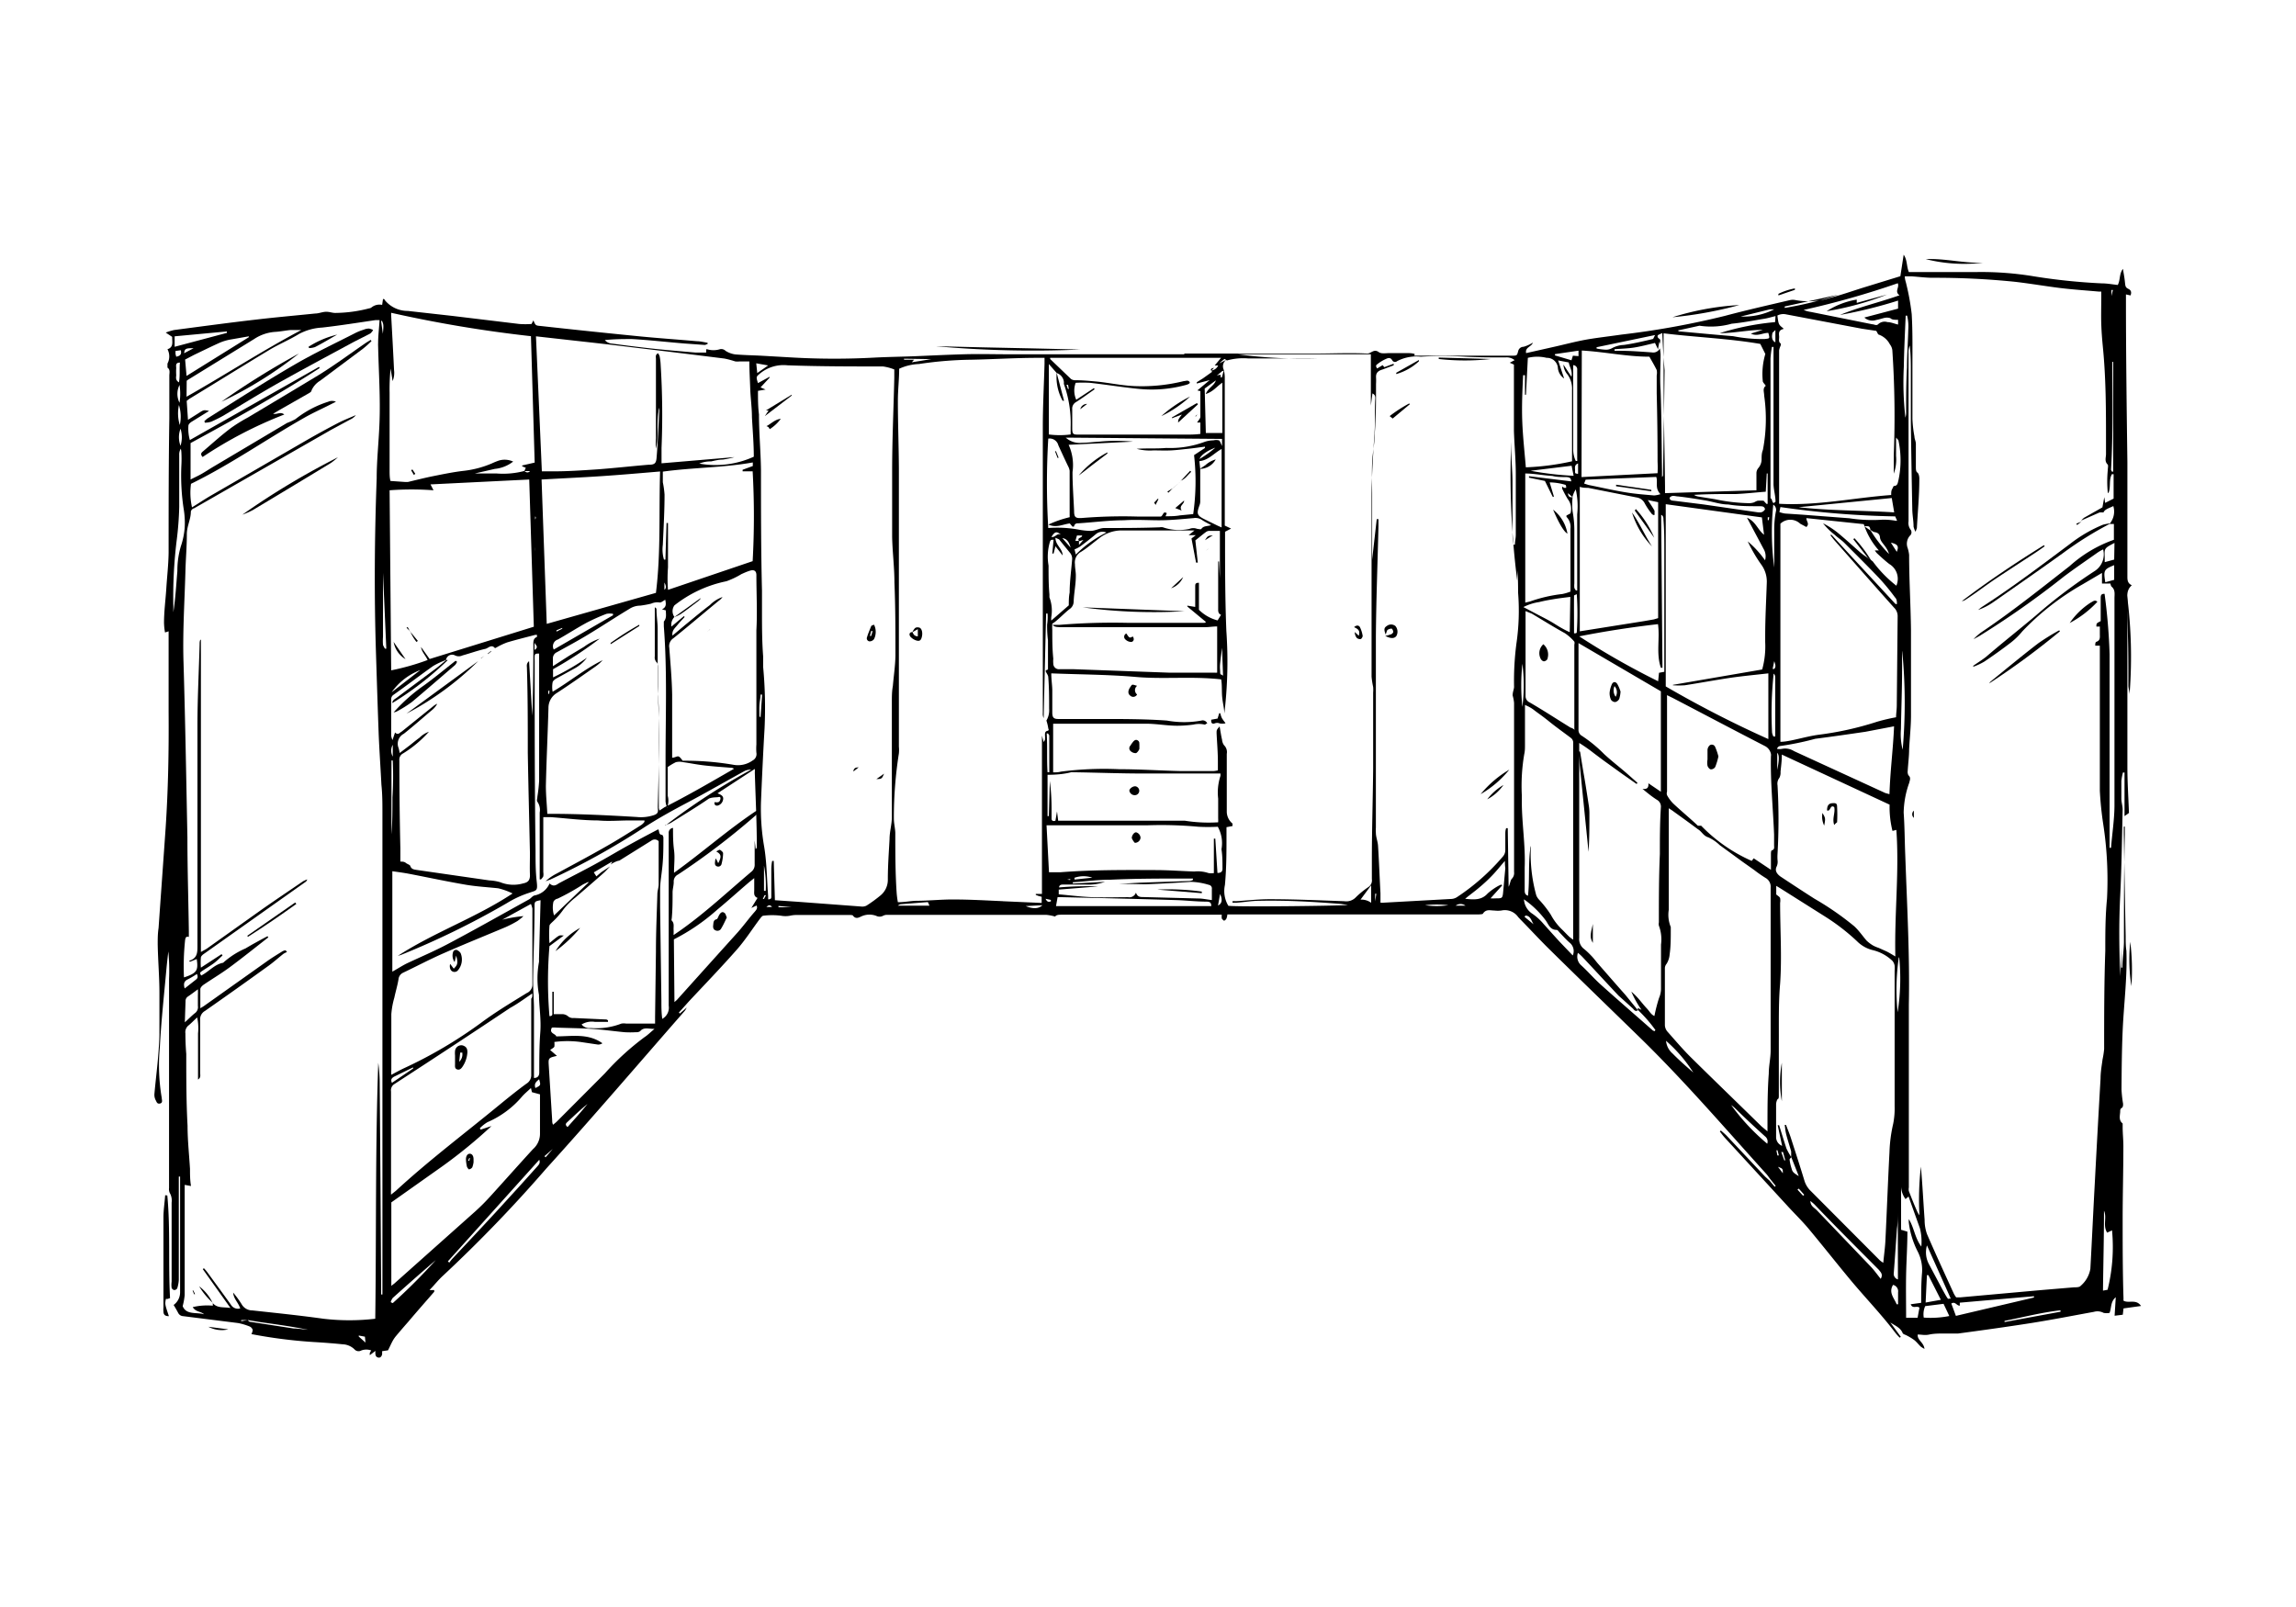 <svg id="Layer_1" data-name="Layer 1" xmlns="http://www.w3.org/2000/svg" viewBox="0 0 160 112" width="160mm" height="112mm" ><title>sketch</title><path d="M123.38,82.2c-.1-.12-.18-.26-.29-.38-2.83-3.13-5.58-6.33-8.59-9.29-2.18-2.13-4.38-4.25-6.55-6.39-.68-.67-1.32-1.37-2-2.06l-.15-.16a1.13,1.13,0,0,0-1.18-.46,2,2,0,0,1-.48,0c-.28,0-.57-.12-.79.2,0,.06-.18.06-.28.07H85.53a1,1,0,0,1-.06.28.29.29,0,0,1-.17.16s-.13-.09-.16-.16a1.5,1.5,0,0,1,0-.26l-.36,0H74c-.18,0-.39,0-.47.13a3.15,3.15,0,0,0-.63-.12H67.51l-4.73,0c-.33,0-.66,0-1,0a.59.59,0,0,0-.25.07.52.52,0,0,1-.47,0,1.35,1.35,0,0,0-1.06.05c-.19.09-.37.17-.55-.05,0-.06-.18-.06-.28-.06H55.49a2,2,0,0,0-.43.05,1.73,1.73,0,0,1-.64,0,5,5,0,0,0-1.22,0c-.09,0-.19.15-.27.25-.52.7-1,1.45-1.57,2.1-1.09,1.24-2.23,2.42-3.36,3.63l-.69.77.06.07.49-.42,0,0a2.53,2.53,0,0,1-.13.22c-3.22,3.68-6.4,7.4-9.66,11a97.67,97.67,0,0,1-7.2,7.47c-.32.29-.59.64-.94,1l.33,0s0,.09,0,.12c-.6.69-1.21,1.38-1.8,2.08-.3.34-.6.69-.86,1s-.35.59-.56,1l-.41.06c0,.05,0,.12,0,.19s-.07.27-.23.26-.23-.11-.24-.26,0-.12,0-.21l-.39.3a1.3,1.3,0,0,1,0-.15,1.19,1.19,0,0,1,.1-.18,1,1,0,0,0-.69,0,.38.38,0,0,1-.48-.08,1.25,1.25,0,0,0-.83-.35c-.68-.07-1.37-.12-2.05-.16a34.39,34.39,0,0,1-4.3-.55.79.79,0,0,0,.09-.29.39.39,0,0,0-.19-.23,4.16,4.16,0,0,0-.83-.25l-3.82-.48a.41.41,0,0,1-.35-.22c-.1-.19-.21-.38-.32-.56a1.09,1.09,0,0,0,.45-.87c0-2.26,0-4.52,0-6.79V82h-.09v2.12c0,1.7,0,3.39,0,5.08a2.36,2.36,0,0,1-.11.59.24.24,0,0,1-.21.12.25.25,0,0,1-.18-.15,1.57,1.57,0,0,1,0-.43c0-1.84,0-3.68,0-5.52a1.06,1.06,0,0,0-.13-.67.64.64,0,0,1-.05-.34c0-.34,0-.67,0-1,0-3.85,0-7.71,0-11.56,0-.65,0-1.3,0-2a13.87,13.87,0,0,0-.05-1.93c-.05.43-.1.86-.14,1.3-.16,1.78-.36,3.57-.45,5.36a13.54,13.54,0,0,0,.13,3.54c0,.14.1.35-.12.4s-.24-.14-.31-.25a.82.82,0,0,1-.08-.41c.07-.8.17-1.6.24-2.39.05-.6.1-1.19.11-1.79,0-.95,0-1.9,0-2.85,0-1.13-.1-2.27-.12-3.4,0-.38,0-.76.06-1.14.16-2.31.33-4.63.49-6.94.18-2.7.23-5.39.21-8.1,0-1.72,0-3.44,0-5.16V44l-.25.08a4.13,4.13,0,0,1-.07-.68c0-.8.11-1.6.16-2.4s.15-1.66.16-2.49c0-3.11,0-6.22.05-9.33,0-1,0-2,0-3,0-.19.08-.41-.13-.56,0,0,0-.21,0-.28a1.06,1.06,0,0,0,0-1c.46-.15.31-.54.33-.86l-.45-.3a3.68,3.68,0,0,1,.59-.18c1.91-.25,3.82-.51,5.73-.73,1.37-.16,2.73-.28,4.1-.42.24,0,.48-.11.73-.12s.44.08.66.08a9.61,9.61,0,0,0,2.33-.31.69.69,0,0,0,.17-.05.88.88,0,0,1,.77-.2l.06-.41c.05,0,.11,0,.12.07a2.05,2.05,0,0,0,1.61.76l3.13.35,4.64.56a6,6,0,0,0,.85,0l.13-.25c.15.35.15.36.51.39q3.43.38,6.87.72c1.32.13,2.65.22,4,.34.25,0,.51.07.76.11v.09c-.07,0-.14.07-.21.06l-1.4-.1c-1.22-.1-2.44-.24-3.66-.31-.6,0-1.2,0-1.89.07a.7.7,0,0,0,.52.25c.88.12,1.76.23,2.65.33s2.09.2,3.13.29c.25,0,.49,0,.76,0l0-.22a.16.16,0,0,1,.1,0,1.52,1.52,0,0,0,.82,0,.42.42,0,0,1,.43.1,1.65,1.65,0,0,0,.68.25c.6.05,1.19.06,1.79.09l2.27.13a51.43,51.43,0,0,0,5.69,0c1-.05,2-.06,2.93-.1s2.19-.1,3.28-.13,2,0,2.94,0l12.08,0h.34l0,0,0,0-.06-.05s0,0,.08,0l.52,0h8.54c1.21,0,2.43-.06,3.64,0,.27,0,.46-.35.8-.1.19.14.54.06.81.07l1.14,0c.19,0,.37,0,.55.06,0,.05,0,.06,0,.07s0,0,0,0l-.06.05.07,0,5.26,0c.48,0,1,0,1.44,0s.42,0,.51-.33a.38.38,0,0,1,.37-.29,2.61,2.61,0,0,0,.65-.29c-.09.29-.56.32-.47.73l2-.45c.71-.16,1.42-.35,2.13-.48s1.68-.24,2.51-.36a58.23,58.23,0,0,0,7.19-1.3c1.5-.4,3-.74,4.54-1.1a.92.92,0,0,1,.43,0,4.84,4.84,0,0,0,2.3-.14c.8-.2,1.58-.48,2.38-.73l2.6-.8.23-1.5c.26.37.19.8.36,1.21.71,0,1.42,0,2.13,0,.86,0,1.73,0,2.59,0a22.43,22.43,0,0,1,4,.3,41.83,41.83,0,0,0,4.74.49c.36,0,.72.07,1.1.11.19-.36.09-.78.36-1.12.05.31.11.62.14.93s.05.37.25.47.21.26.14.45l-.32-.07c0,.14,0,.27,0,.39,0,3.77.05,7.54.1,11.3,0,.65,0,1.3,0,1.95s0,1.31,0,2,0,1.31,0,2,0,1.31,0,2c0,.25,0,.49.31.63-.42.36-.3.81-.31,1.23,0,2.73,0,5.46,0,8.19,0,.5,0,1,0,1.49,0,.25,0,.49,0,.74s0,.64,0,1c0,1.07.07,2.13.11,3.22l-.31.22V53.84h-.11a4.08,4.08,0,0,0-.11.59q0,.61,0,1.23c0,.25.09.51.09.77-.05,2-.07,4-.17,6s-.07,3.74,0,5.61l.07-2h0v1.4h.08c0-.59.1-1.18.11-1.78,0-2.49,0-5,.06-7.48,0-.19,0-.38,0-.57H148v.43q.06,3.6.13,7.22c0,.35,0,.7.05,1,.07,1.87-.18,3.73-.26,5.59-.06,1.36-.07,2.72-.08,4.08a8.73,8.73,0,0,0,.11,1c0,.13,0,.25-.13.31a.23.23,0,0,0-.07.18c0,.3-.14.64.17.88,0,0,0,.17,0,.25,0,.44.05.88.05,1.32,0,1.7-.05,3.41-.05,5.12s0,3.68.06,5.52a.93.93,0,0,0,0,.14c.35.21.88-.14,1.22.37l-1.22.17-.05.44-.57.07.08-1.29c-.37.31-.29.71-.43,1.09a1,1,0,0,1-.42,0,.9.9,0,0,0-.68-.07c-1.43.26-2.86.54-4.3.77-1.72.27-3.44.51-5.16.74-.33,0-.67,0-1,0s-.67,0-1,.07-.51,0-.81,0c-.05.39.42.54.47,1a1.74,1.74,0,0,1-.26-.16c-.16-.15-.29-.33-.46-.46a3.86,3.86,0,0,0-.51-.31c-.1-.06-.26-.09-.29-.17-.16-.39-.54-.52-.86-.74l.73,1-.07.06a3.28,3.28,0,0,1-.31-.34c-1-1.32-2.15-2.5-3.2-3.77s-1.89-2.34-2.85-3.49c-.47-.56-1-1.07-1.49-1.61l-4.32-4.7c-.14-.15-.25-.31-.37-.46l.07-.07c.14.12.28.24.41.37L123,82l.32.29.35.42.07-.06ZM84.43,25.82a.59.59,0,0,0,.46-.35h-.16l-.08,0,.44-.53H73.18s0,.07,0,.08l1.45,1.39a.5.5,0,0,0,.32.09c.52,0,1,.05,1.56.1.8.09,1.59.25,2.39.3a12.13,12.13,0,0,0,3.6-.34c.13,0,.28-.09.39.05s-.24.22-.37.25a8.94,8.94,0,0,1-3.09.25c-1.16-.11-2.31-.3-3.47-.43a8.85,8.85,0,0,0-1,0A1.56,1.56,0,0,0,75,27.86l1.23-.81.05.08c-.43.3-.85.61-1.29.89a.52.52,0,0,0-.27.51c0,.43,0,.87,0,1.31s.07.45.47.45l7.4,0c.35,0,.71,0,1.06-.05v-.79l-.23,0c.09-.15.23-.28.23-.41,0-.59,0-1.19,0-1.78l-.21-.05.86-.72,0,0-.9.24,0-.09.43-.27.63-.45ZM75.19,37.7l0,.28.31-.35-.3.09c-.19-.27.21-.2.21-.4l-.36,0-.11.38ZM37.29,36v0c0,.16,0,.32,0,.48,0,.55,0,1.11,0,1.66a1.86,1.86,0,0,0,0,.28c0-.77,0-1.5,0-2.22C37.38,36.07,37.32,36,37.29,36Zm93.07,1c-.07-.34-.07-.34-.44-.32l.45.31a8.64,8.64,0,0,0,1.27,1.62,1.53,1.53,0,0,0-.19-.41c-.15-.25-.42-.48-.44-.74s-.18-.35-.41-.38A1.13,1.13,0,0,1,130.36,36.94ZM17.26,92h-.45v.08l.45-.08s.09.11.15.12l3.06.47c.31,0,.63.06,1,.09-1.11-.23-2.24-.38-3.36-.54Zm92.32-57.35-.31-.28c0,.23.12.31.32.28a4.48,4.48,0,0,0,0,1,7.18,7.18,0,0,1,.12,1.39v3.62a1.61,1.61,0,0,0,0,.31.58.58,0,0,0,.11.18l.09,0c0-.59,0-1.18,0-1.77s0-1.16,0-1.74,0-1.2,0-1.79a5.37,5.37,0,0,0-.1-1.74C109.7,34.27,109.64,34.44,109.58,34.62Zm14,.46a18.38,18.38,0,0,0,.06,4.44c0-.22,0-.38,0-.53,0-.67,0-1.34,0-2a6.83,6.83,0,0,1,.11-1.35.44.44,0,0,0-.25-.54l.23-.16c0-.42-.13-.82-.14-1.22,0-3.05,0-6.09,0-9.14,0-.14,0-.28,0-.43h-.11a7,7,0,0,0-.1.8c0,1.21,0,2.42,0,3.63l0,6.11C123.54,34.82,123.45,35,123.63,35.08ZM73.64,26h0l-.55-.63v4.91a6,6,0,0,0,1.52,0c0-.2,0-.36,0-.51a8.06,8.06,0,0,0-.47-3,.53.53,0,0,1,0-.12A.73.73,0,0,0,73.64,26Zm10,6.69h0c0,.75,0,1.51,0,2.27a.74.74,0,0,1-.05.25c-.22.61-.18.72.39,1l.9.44.25.11V31.29c-.54.3-.92.79-1.55.85ZM73.35,43.55l.47,0a45.38,45.38,0,0,1,4.81-.14c.9,0,1.8,0,2.71,0h2.58s.06,0,.12-.06l-1.3-1.08,0-.06.55.09V40.89c0-.17,0-.28.26-.27V42.5a2.87,2.87,0,0,0,1.3.74l.24-.39c-.22-.09-.2-.28-.2-.45l0-2c0-.43,0-.85,0-1.27h.06l.06,1.18h0V37h-.77a.44.44,0,0,0-.19.07c-.26.19-.5.4-.75.59l.17,1.55-.12,0c-.11-.56-.21-1.12-.32-1.68a.08.08,0,0,1,0,0l.3-.23-.5,0,.41-.33H83c-1.64,0-3.27,0-4.91,0a2.54,2.54,0,0,0-1.55.59c-.4.3-.77.63-1.19.89a.85.85,0,0,0-.44.87c0,.28.07.56.06.84,0,.59-.13,1.18-.15,1.77a.64.64,0,0,1-.3.53c-.34.27-.64.59-1,.88l-.19.13a3.09,3.09,0,0,0,0,.43c0,.67,0,1.34.07,2a2,2,0,0,0,0,.35.39.39,0,0,0,.43.39l1,0,6.6.24c1.07,0,2.13,0,3.2,0a.9.9,0,0,0,.19,0V43.66c-.3,0-.56.05-.81.05l-5.08,0c-.81,0-1.61,0-2.41,0l-2.67,0C73.73,43.69,73.51,43.73,73.35,43.55Zm-27,14a45.52,45.52,0,0,1,6-3.91,1,1,0,0,0-.45.09c-1.3.71-2.59,1.46-3.91,2.16-1.08.57-2.16,1.16-3.18,1.83a51.5,51.5,0,0,1-6.46,3.58l-.33.12a3.25,3.25,0,0,1,.76-.53c1.14-.62,2.29-1.23,3.41-1.87.85-.48,1.67-1,2.51-1.53a1,1,0,0,0,.21-.21l0-.1h-1c-.74,0-1.49.07-2.23,0-1.1,0-2.21-.15-3.31-.23-.16,0-.31,0-.51,0v3.83a1,1,0,0,1,0,.3,1.06,1.06,0,0,1-.16.21l-.09,0V56.63a1,1,0,0,0-.16-.75c-.07-.07,0-.25,0-.37a10.37,10.37,0,0,0,.12-1.09c0-1.52,0-3,0-4.55,0-1.21,0-2.42,0-3.64,0-.22,0-.45,0-.68-.19,0-.3,0-.31.16s0,.26,0,.39c0,4.41,0,8.82.06,13.22,0,.7,0,1.4.08,2.1s0,.62-.54.81a7.1,7.1,0,0,0-1.53.71,57.25,57.25,0,0,1-7.38,3.61l-.23.07c2.56-1.66,5.47-2.67,8-4.35a4.76,4.76,0,0,0-1-.36c-.74-.08-1.48-.12-2.21-.24-1.35-.23-2.7-.52-4-.77-.37-.07-.74-.12-1.17-.18,0,2.37,0,4.67,0,7,.39-.22.7-.42,1-.57,1-.47,1.95-.87,2.89-1.37,1.89-1,3.76-2.06,5.64-3.1.13-.07.23-.23.37-.27a1.43,1.43,0,0,0,1.06-.84c.22.22.41.16.63,0,.84-.45,1.7-.88,2.54-1.34s1.6-.92,2.4-1.36,1.33-.72,2-1.07c.1.12,0,.38.29.39,0,0,.07.12.07.19,0,.65,0,1.31-.07,2S46,61.49,46,62s0,.82,0,1.23l.09,6.52c0,.41,0,.82.06,1.26a.89.89,0,0,0,.45-.92c0-2.28,0-4.55,0-6.83,0-1.34,0-2.68,0-4,0-.4,0-.79,0-1.18a.34.34,0,0,1,.3-.38c0,.52,0,1,.07,1.54s0,1,0,1.59c2-1.44,3.75-3,5.72-4.31.11.25-.06.33-.17.43a50.47,50.47,0,0,1-5.27,4,.53.53,0,0,0-.3.52c0,.23-.07.46-.08.69,0,.62,0,1.25-.06,1.87a.17.17,0,0,0,0,.13c.19.18.12.41.13.62s0,.21,0,.39l.45-.31c1.77-1.25,3.34-2.73,5-4.13a.61.61,0,0,0,.2-.5c0-.56,0-1.11,0-1.66h0l.07.61a.2.2,0,0,0,.08-.18c0-1.72-.09-3.44-.14-5.16a1.76,1.76,0,0,0,0-.25L50,55.29c.26.1.46.2.38.48a.51.51,0,0,1-.39.38c-.14,0-.22-.06-.2-.24.15,0,.32.06.39-.14s0-.25-.11-.22-.43,0-.67.11c-.86.59-1.76,1.13-2.65,1.69A2.62,2.62,0,0,1,46.37,57.5ZM47,43h0a.77.77,0,0,0-.21.67l.87-.73.05.06c-.17.19-.35.37-.51.57s-.39.37-.34.73l.87-.73.84-.69c.3-.24.59-.48.9-.71a2.29,2.29,0,0,1,.88-.56,1,1,0,0,1-.25.25c-1.06.87-2.1,1.76-3.17,2.62a.65.65,0,0,0-.29.66c.08,1.09.18,2.18.2,3.27,0,1.36,0,2.72,0,4.07,0,.11,0,.22,0,.33.18,0,.33-.12.44-.09s.2.19.3.3a19.82,19.82,0,0,1,3.52.28,1.75,1.75,0,0,0,1.35-.3.5.5,0,0,0,.26-.54,3.63,3.63,0,0,1,0-.57c0-1.54,0-3.09,0-4.64,0-1.1,0-2.21,0-3.32.07-1.28,0-2.56,0-3.85,0-.3-.17-.4-.47-.3s-.38.15-.57.23a5.59,5.59,0,0,1-1.05.5A8.61,8.61,0,0,0,47,42.19.69.69,0,0,0,47,43S47,43,47,43ZM42.55,60.25l.1-.15,0-.05-1.27.75.18.28c.14-.12.26-.23.38-.32l.58-.38c-.15.15-.28.3-.43.44-.65.58-1.32,1.15-2,1.74a4.66,4.66,0,0,0-.83.83,5.31,5.31,0,0,1-.8.9c-.07.07-.17.16-.17.24a8,8,0,0,0,0,1.2c.79-.66.65-.53,1-.53l-1,.74a29,29,0,0,0,0,4.88c.24,0,.2-.14.2-.28,0-.47,0-1,0-1.42h.1v1.56c.22,0,.4,0,.57,0a.64.64,0,0,1,.4.13.54.54,0,0,0,.43.14l2.18.1c.07,0,.13,0,.2.07l0,.1h-.91a1.35,1.35,0,0,0-.93.18.68.68,0,0,0,.63.25,4.87,4.87,0,0,0,2.14-.31,1,1,0,0,1,.34,0h1.66c.11,0,.22,0,.35,0,0-.18,0-.32,0-.46l.06-4.56c0-1.34.06-2.68.1-4,0-.23.09-.46.09-.69s0-.69,0-1c0-.67,0-1.34,0-2a.37.37,0,0,0-.48-.06l-2.26,1.41C43,60,42.76,60.11,42.55,60.25Zm-6-27.42c.13.11.26.14.39,0l-.4,0,.1-.23-.25-.1v-.06l.87-.2L37,23.43a89.54,89.54,0,0,1-9.74-1.63,1.68,1.68,0,0,0,0,.2c.07,1.26.14,2.53.2,3.8a1.5,1.5,0,0,1-.1.76l-.14-.87a13.73,13.73,0,0,0-.07,1.69c0,1.8,0,3.59,0,5.38,0,.27,0,.54.06.76l1,.07.22,0c.59-.14,1.18-.29,1.78-.41s1.37-.28,2.06-.36a7,7,0,0,0,2-.52,5,5,0,0,1,.49-.2,1.42,1.42,0,0,1,1,.07,2.47,2.47,0,0,1-1.28.51L33.08,33c.53,0,1,0,1.54,0A5.79,5.79,0,0,0,36.52,32.83Zm9.95,23.49a1.88,1.88,0,0,1-.12-.45c0-1,0-1.95,0-2.93,0-3.09.12-6.19-.12-9.28,0-.11,0-.27,0-.34.21-.25.14-.51.14-.78l-.27-.07c.33-.16.28-.4.23-.67-.15.08-.3.21-.39.19a1.05,1.05,0,0,0-.59.08,6.92,6.92,0,0,1-.77.14,1.39,1.39,0,0,0-.74.22c-1,.6-1.9,1.2-2.86,1.78-.72.44-1.47.84-2.21,1.25a.46.46,0,0,0-.27.45v.52l1.12-.72,1.05-.63a3.91,3.91,0,0,1,1.09-.57,26.72,26.72,0,0,1-3.25,2.13v.57a16.53,16.53,0,0,0,2.36-1.37,2.64,2.64,0,0,1-.83.73l-1.34.74c-.09.06-.2.15-.22.24a1.86,1.86,0,0,0,0,.66c1.21-.72,2.26-1.6,3.49-2.2a3.24,3.24,0,0,1-.6.51c-.86.6-1.72,1.21-2.6,1.78a1.21,1.21,0,0,0-.58,1.05c-.05,1.81-.14,3.61-.18,5.42,0,.65.07,1.31.1,1.95l.23,0c2,0,4,.1,6,.22a2.87,2.87,0,0,0,1.2-.13c.2-.07.3-.16.28-.38s0-.41,0-.61c.06-2.42.14-4.84,0-7.27,0-.67,0-1.34,0-2,0-.14,0-.32-.1-.4a.48.48,0,0,1-.12-.4c0-1,0-2,0-3,0-.13,0-.27,0-.41.09,0,.12.1.12.15,0,.45.08.9.08,1.35,0,1.3,0,2.6,0,3.9,0,.59.07,1.19.08,1.78,0,2.26,0,4.53,0,6.79a1,1,0,0,0,.05.18l.35-.23c1.65-.83,3.24-1.76,4.84-2.68a.35.35,0,0,0-.2-.07c-.61-.05-1.22-.09-1.83-.16s-1-.16-1.51-.23a1.1,1.1,0,0,0-.51,0,3.88,3.88,0,0,0-.57.34v2A1.28,1.28,0,0,1,46.47,56.32Zm84-17.2a8.6,8.6,0,0,0,1.65,1.7,1.2,1.2,0,0,0-.49-1.51c-.3-.23-.58-.49-.86-.75a1.15,1.15,0,0,1-.15-.2h.28a5.06,5.06,0,0,1-1.05-1.83l-4-.42c0,.24.24.39,0,.62l-.43-.23a1,1,0,0,0-1.38,0v15.2c.27,0,.51-.05.73-.09.64-.13,1.27-.31,1.92-.4a22,22,0,0,0,4.09-.91,13.55,13.55,0,0,1,1.32-.31c0-.24.05-.54.05-.85l.06-6.17a.82.82,0,0,0-.25-.62c-1.37-1.53-2.73-3.08-4.09-4.62-.12-.13-.23-.28-.36-.45h.1c1.45,1.58,2.91,3.15,4.37,4.73l.09.09,0,0h0l.09,0c0-.15,0-.34-.13-.46a15.19,15.19,0,0,0-1.14-1.38c-.8-.84-1.62-1.65-2.43-2.46-.2-.19-.44-.34-.64-.53a4.71,4.71,0,0,1-.81-.8,6,6,0,0,1,1,.64c.55.45,1.08.94,1.62,1.41a4.34,4.34,0,0,0,.49.35ZM114.14,70.41c-.16.11-.25,0-.34-.11-.32-.29-.65-.59-1-.9-.85-.9-1.69-1.82-2.54-2.72a2.8,2.8,0,0,0-.3-.27.8.8,0,0,0,.23.87c.47.43.89.92,1.37,1.35,1.19,1.07,2.41,2.12,3.61,3.18a.75.75,0,0,0,.13.06l.06-.08a9.64,9.64,0,0,0-1.23-1.41v-.13l.26.13a7,7,0,0,1-.71-1.27,4.59,4.59,0,0,1,.54.54c.18.21.35.43.54.63s.29.43.53.53a11.41,11.41,0,0,1,.32-1.25,1.69,1.69,0,0,0,.14-.62c0-1,0-2.07,0-3.11a2.71,2.71,0,0,0-.15-1.32.54.54,0,0,1,0-.22c0-1.59,0-3.18.07-4.77,0-1.08,0-2.16.07-3.24a.54.54,0,0,0-.28-.54c-.33-.21-.64-.46-1-.76.37.05.43-.13.41-.39l.87.59v-7L110,44.82c0,.12,0,.18,0,.25,0,1.93,0,3.85,0,5.78a.46.46,0,0,0,.23.43,9.44,9.44,0,0,1,1.55,1.27c.58.54,1.2,1,1.8,1.54l.53.47-.06.08-1-.7-1-.72c-.34-.24-.68-.5-1-.74a11,11,0,0,0-1-.7v.85c0,1.28,0,2.57,0,3.85,0,3,0,5.93,0,8.89a.86.86,0,0,0,.29.73,5.16,5.16,0,0,1,.54.5c.16.16.3.35.45.53.64.73,1.28,1.47,1.93,2.2ZM31.08,46h0a5.3,5.3,0,0,0-.9.42c-.93.66-1.83,1.35-2.75,2a.36.36,0,0,0-.17.32v2.54a1.4,1.4,0,0,0,.09.3l.18-.53c.21.22.33,0,.46-.06l2.25-1.81a1,1,0,0,1,.23-.13,1.49,1.49,0,0,1-.33.41c-.67.56-1.33,1.15-2,1.68a.78.78,0,0,0-.36,1,2.79,2.79,0,0,1,.07.34l.7-.53c.23-.18.45-.37.69-.54a1.71,1.71,0,0,1,.65-.41,8.12,8.12,0,0,1-1.8,1.51.48.48,0,0,0-.26.49q0,3.07.07,6.13c0,.3,0,.61,0,.92.15,0,.27,0,.38.09s.27.12.31.21c.08.24.27.25.45.28l5.06.73a3.18,3.18,0,0,1,.77.13,2.46,2.46,0,0,0,1.58.08c.29-.06.5-.17.48-.62s0-1,0-1.48c-.05-2.32-.11-4.64-.15-7,0-2,0-3.94-.06-5.91,0-.14-.06-.31.15-.48l.22,3.8c.07-1.62.07-3.24.08-4.86,0-.24-.05-.51.25-.63,0,0,0-.08,0-.14a.55.55,0,0,0-.13,0c-.65.17-1.3.33-1.94.52a4.58,4.58,0,0,0-.71.33s-.14.08-.15.07c-.24-.29-.46,0-.66.05-.54.12-1.06.31-1.6.46a.59.59,0,0,1-.52,0A.43.43,0,0,0,31.08,46Zm93.75,34.63c0,.06-.13.13-.12.19a3.12,3.12,0,0,0,.13.59c.07.27.12.32.51.56l-.53-1.34c0-.12,0-.25,0-.38-.1-.36-.22-.72-.32-1.09s-.09-.51-.13-.76l.09,0c.12.32.25.62.35.94.32,1,.65,2,.95,3a1.7,1.7,0,0,0,.44.68L131,87.84a1.74,1.74,0,0,0,.24.17c.05-.57.13-1.09.15-1.62.1-2,.17-4,.28-6.07a10.14,10.14,0,0,1,.26-2,5.49,5.49,0,0,0,.1-1.21c0-3.15,0-6.3,0-9.46a2,2,0,0,0,0-.35.72.72,0,0,0-.15-.33,3,3,0,0,0-1.37-.75,2.3,2.3,0,0,1-1.1-.62,14.65,14.65,0,0,0-2.21-1.71l-3.17-2-.25-.15v.6c.12.1.23.16.27.25a1,1,0,0,1,0,.34c0,1.88.13,3.75,0,5.63-.12,1.38-.08,2.77-.09,4.16,0,1.21,0,2.42,0,3.63,0,.09,0,.22-.06.24s-.13.24-.13.37c0,.76,0,1.52,0,2.28a.65.65,0,0,0,.42.62l-.31-1.44.1,0c.17.54.33,1.08.51,1.62A4.9,4.9,0,0,0,124.83,80.65ZM85.51,25.12c-.06,0-.15-.12-.18-.1a3.11,3.11,0,0,0-.35.3l0,0,.49-.25a.55.55,0,0,0-.2.68,2,2,0,0,1,.08.6c0,1.53,0,3.07,0,4.6v5.68l.44.21-.42.22c0,.06,0,.11,0,.17,0,2.25,0,4.49.09,6.74a30.58,30.58,0,0,1-.14,5.76c0-.31-.11-.73-.15-1.14s0-.83-.07-1.24c-2-.23-4,0-5.94-.17s-3.92-.17-5.9-.25c0,.42.06.78.07,1.14,0,.53,0,1,0,1.58,0,.37.1.47.47.46l2.89,0c1.54,0,3.09,0,4.63.11a6.68,6.68,0,0,0,2.4,0,.34.34,0,0,1,.41.2c-.07,0-.14.1-.19.08a1.68,1.68,0,0,0-.77,0,8.47,8.47,0,0,1-1.13.08c-.7,0-1.39-.13-2.09-.14l-6.35,0-.21,0v3.39c.18,0,.36,0,.53-.05A23.47,23.47,0,0,1,78,53.61c1.44,0,2.89.1,4.33.13.74,0,1.49,0,2.23,0a2,2,0,0,0,.31-.05c0-.22,0-.41,0-.59,0-.67-.06-1.34-.09-2,0-.23,0-.23.21-.47.06.33.1.63.17.92a.76.76,0,0,0,.14.39.66.66,0,0,1,.19.6V56.6a1.09,1.09,0,0,0,.4.8s0,.1,0,.17l-.42.08c0,.19,0,.36,0,.53,0,1.17,0,2.33-.11,3.5a2,2,0,0,0,.24,1.45c.78.09,8,0,8.33-.06L93.45,63c-1.9-.15-3.79-.26-5.69-.22-.52,0-1,.09-1.56.13h-.31v-.1a1,1,0,0,1,.23,0c.78-.05,1.57-.14,2.35-.14,1.74,0,3.48.08,5.21.14a.92.92,0,0,0,.76-.23,6,6,0,0,1,.91-.75.56.56,0,0,0,.25-.56c0-.43,0-.87,0-1.31,0-2.13.07-4.26.09-6.39,0-1.77,0-3.53,0-5.3a2.56,2.56,0,0,0,0-.39,6,6,0,0,1-.11-.72c0-4.13,0-8.26,0-12.39,0-1.57.11-3.12.21-4.68.05-.77,0-1.54.05-2.32,0-.11,0-.26-.2-.35l-.11.85h0V24.69H86.24a34.34,34.34,0,0,0,5.64.29c-1.64,0-3.27,0-4.91,0A4.21,4.21,0,0,0,85.51,25.12ZM14.82,90.81c.31.38.75.27,1.24.35l-1.93-2.71.08-.06a3.37,3.37,0,0,1,.29.35c.53.73,1.07,1.46,1.59,2.19a.57.57,0,0,0,.65.26c-.12-.39-.47-.68-.49-1.1a6.7,6.7,0,0,1,.59.81.85.85,0,0,0,.75.43c1.65.18,3.31.35,4.95.58a15.56,15.56,0,0,0,3.61,0c.08-6,0-11.9.21-17.84a11,11,0,0,1,.1,1.52q.06,7,.1,14.06v.57h.09v-.78q0-11.88,0-23.74,0-4.48,0-9c0-.67,0-1.34-.07-2-.06-1.17-.14-2.33-.19-3.5-.07-1.89-.13-3.79-.19-5.69-.13-4.05-.1-8.11.05-12.17,0-1.25.14-2.5.19-3.75.08-1.82-.05-3.64-.09-5.46a2.07,2.07,0,0,1,0-.22c0-.52.07-1.05.1-1.6l-.28,0c-1.24.18-2.48.38-3.72.52a3.86,3.86,0,0,0-1.62.45c-.67.41-1.4.71-2.08,1.12-1.86,1.12-3.7,2.27-5.56,3.4l-.18.14.09,1.32.73-.46c.37-.24.37-.24.74-.16l-1.21.75c-.1.06-.23.18-.23.28a2.88,2.88,0,0,0,.1,1l9-5.1.05.08c-2.94,1.9-6,3.6-9,5.23v2.54c.31-.16.56-.27.8-.41s.47-.29.7-.43L20,29.48a4.58,4.58,0,0,0,.59-.27A7.11,7.11,0,0,1,22.87,28a.65.65,0,0,1,.54,0l-.4.2c-.61.31-1.24.59-1.83.93-2.64,1.5-5.13,3.25-7.87,4.59a4.66,4.66,0,0,0,.07,1.64c.44-.27.87-.56,1.3-.81l6.67-3.86c.73-.42,1.48-.83,2.23-1.22.39-.2.81-.36,1.22-.54a1,1,0,0,1-.4.31l-1.35.73-9.53,5.46c-.09,0-.22.15-.22.23,0,.54-.28,1-.28,1.58,0,.88-.08,1.75-.1,2.63-.06,2.11-.2,4.22-.13,6.34.12,4.05.19,8.11.27,12.17,0,2.17.07,4.35.1,6.52v.4c-.22-.06-.23.08-.26.21a17.43,17.43,0,0,0-.08,2.61c.92-.3,1-.49.89-1.28l-.47.19-.06-.07c.56-.16.58-.56.58-1q0-7.7,0-15.41c0-1.88.1-3.77.15-5.65,0-.1,0-.21.05-.31H14V66.35c.17-.1.3-.16.42-.24l3.85-2.74c.94-.66,1.9-1.3,2.85-1.95a2.55,2.55,0,0,1,.29-.13.32.32,0,0,1-.14.19l-7.06,5c-.09.06-.2.16-.21.25a4,4,0,0,0,0,.71l1.44-.94.07.09c-.2.18-.38.37-.59.53s-.51.34-.77.51-.23.17-.13.36c.54-.27.92-.78,1.53-.89a5.68,5.68,0,0,1,1.56-1c.5-.3,1-.57,1.53-.85l.06.08c-.9.7-1.78,1.41-2.7,2.09-.57.42-1.19.79-1.78,1.19-.11.07-.25.2-.26.32,0,.42,0,.86,0,1.34l.23-.14L18.6,67c.35-.25.73-.48,1.1-.71a.76.76,0,0,1,.2-.06l.1.12a1.79,1.79,0,0,0-.24.12c-.38.3-.73.62-1.13.9q-2.16,1.56-4.35,3.09a.66.66,0,0,0-.33.65c0,1.22,0,2.45,0,3.68,0,.14.06.31-.15.45V74.11c0-.35,0-.7,0-1s0-.73,0-1.09a3.52,3.52,0,0,0-.06-1.11c-.22.2-.39.38-.58.54a.6.6,0,0,0-.24.57q0,.72.06,1.44c0,1.68,0,3.36.09,5,0,1,.11,2,.17,3,0,.39,0,.78.07,1.2l-.44-.08V83c0,2.42,0,4.85,0,7.27a4.82,4.82,0,0,1-.14.76c.25.64,1,.41,1.49.57-.21-.21-.58-.15-.79-.5A4.33,4.33,0,0,1,14.83,91V90.8ZM147,36.52h0a1.32,1.32,0,0,0,.27-1.25c-.29.15-.59.21-.69.45a1,1,0,0,0-.28,0l-1.27.56h0a1.31,1.31,0,0,1,.21-.2l1.27-.72.13-.71.06.4.59-.3c0-.58,0-1.14,0-1.7l-.12,0c-.23.41-.06.89-.24,1.31,0,0-.05,0-.05-.06a8.35,8.35,0,0,1,0-1.5c0-.14.05-.35,0-.42-.24-.23-.12-.49-.12-.73s0-.56,0-.83c0-2.22,0-4.44-.22-6.65-.05-.52-.09-1-.11-1.57s0-1.29,0-1.93c0-.11,0-.22,0-.35l-.19,0c-.9-.08-1.8-.14-2.7-.25s-2.08-.31-3.12-.43a54.69,54.69,0,0,0-5.73-.28c-.49,0-1-.07-1.48-.1h-.47c0,.24.08.4.11.57a16.5,16.5,0,0,1,.37,2.06c.07,1.21.05,2.42.05,3.63s0,2.45,0,3.68a8.31,8.31,0,0,0,.14,1.21c0,.17.09.33.1.5,0,.54,0,1.08,0,1.62,0,.14,0,.34.1.4s.15.3.14.47c0,1.14-.11,2.27-.17,3.41a2.06,2.06,0,0,1-.1.25,2,2,0,0,1-.13-.35c0-.42-.09-.84-.09-1.26q-.06-3-.1-6c0-1.17,0-2.34,0-3.5,0-.63,0-1.25-.08-1.87a1.34,1.34,0,0,0-.08.56c0,1.77,0,3.53,0,5.3l0,6.39a.77.77,0,0,0,.14.58.31.31,0,0,1-.05.43.85.85,0,0,0-.15.86,2.63,2.63,0,0,1,.1.47c0,1.76.11,3.51.13,5.27,0,.51,0,1,0,1.53,0,1.46,0,2.92,0,4.38,0,.79-.09,1.57-.13,2.36,0,.51-.07,1-.1,1.53a.52.52,0,0,0,.05.29c.19.17.1.33.06.52a6.45,6.45,0,0,0-.39,2.09c.07,1,.07,2,.11,2.94.12,3.47.32,6.95.25,10.44,0,1,0,1.92,0,2.89,0,.75,0,1.51,0,2.27,0,2.53,0,5,0,7.58a.69.69,0,0,0,0,.25c.19.49.39,1,.6,1.46a1.42,1.42,0,0,0,.14.23,20.16,20.16,0,0,1,.1-3.39c.11,1.24.17,2.47.26,3.71a2.88,2.88,0,0,0,.17,1c.6,1.39,1.24,2.77,1.87,4.15a2.13,2.13,0,0,0,.16.25l.28,0,5.67-.51,2.26-.19c.16,0,.38,0,.46-.1a2,2,0,0,0,.68-1.19c.11-2,.2-4,.31-6q.19-3.63.4-7.26c0-.45.08-.89.14-1.34a6,6,0,0,0,.11-.72c0-2.28,0-4.56.08-6.83,0-1.22,0-2.43.12-3.64a25.64,25.64,0,0,0-.26-5.18,23.39,23.39,0,0,1-.24-2.35c0-3.21,0-6.42,0-9.63V45h-.32c0-.1,0-.25.08-.27.29-.1.24-.33.24-.54s0-.3,0-.44a.2.2,0,0,0,0-.08h-.24c0-.23,0-.23.3-.38V41.72c0-.18,0-.35.27-.33a40,40,0,0,1,.35,4.22q0,6.38,0,12.75v.73h.1c.08-1,.23-1.94.24-2.91,0-3.31,0-6.63,0-9.94,0-1,0-1.94,0-2.92q0-.81,0-1.62c0-.29.07-.6-.21-.82a.52.52,0,0,1-.07-.21h-.59v-.74l-1.36.8A18.23,18.23,0,0,0,140.93,44a5,5,0,0,1-.77.76c-.61.47-1.24.92-1.88,1.35a4.49,4.49,0,0,1-.77.36l0-.07c.3-.21.61-.4.89-.62,1.16-1,2.32-1.91,3.47-2.88A36.24,36.24,0,0,1,146,39.78a1.38,1.38,0,0,0,.56-1.49,3.25,3.25,0,0,0-.37.21c-.79.56-1.59,1.1-2.36,1.68a62,62,0,0,1-5.9,4.15l-.4.22a3.54,3.54,0,0,1,.7-.59c2.08-1.41,4.06-3,6-4.51a9.09,9.09,0,0,1,3.08-1.83v-1.1ZM73,42.76h-.1q-.09,3.65-.17,7.29a.7.7,0,0,1-.06-.35q0-3.87,0-7.74,0-6.11,0-12.21c0-1.47.08-2.94.12-4.41,0-.12,0-.23,0-.4h-.5c-1.53,0-3.06.1-4.59.13a26.31,26.31,0,0,0-3.66.3,3.63,3.63,0,0,0-1.38.33c0,.75-.09,1.48-.09,2.21,0,1.57.06,3.15.07,4.73l0,19.39a2.53,2.53,0,0,1,0,.48,28.71,28.71,0,0,0-.35,4.53c0,.34.09.69.1,1,0,1.37,0,2.74.09,4.12a6.16,6.16,0,0,0,.09.72c.47,0,.88-.09,1.28-.1.88,0,1.75-.1,2.63-.09,1.15,0,2.3.07,3.45.12l.16,0v0l-.23,0v0l2.73.12,0-.43-.23-.06-.18-.07v-.07l.43,0V51.27l.12.45c.06-.11.09-.14.09-.18a1.54,1.54,0,0,0,0-.3c0-.14,0-.26.16-.3s.08-.12.07-.18a3.22,3.22,0,0,0-.13-.54,1.4,1.4,0,0,0,.19-.83c0-.73,0-1.46-.06-2.19,0-.13-.11-.26-.17-.39s.15-.11.15-.17c0-.67,0-1.34,0-2a8.17,8.17,0,0,1-.06-1.11A3.38,3.38,0,0,0,73,42.76Zm22.94-6.58h.12c0,.16,0,.33,0,.5-.06,2.55-.16,5.1-.18,7.66,0,4.45,0,8.9,0,13.35a2,2,0,0,0,0,.35c0,.3.13.6.15.9.07,1.11.11,2.21.17,3.32,0,.22,0,.43,0,.65a1.38,1.38,0,0,0,.26,0l4.72-.26a.82.82,0,0,0,.39-.15,15.13,15.13,0,0,0,3.14-2.78.68.68,0,0,0,.19-.47c0-.36,0-.72,0-1.09,0-.15,0-.29.06-.44h.11l.06,4.08c.11-.19.11-.44.23-.56a.57.57,0,0,0,.15-.47c0-3.93,0-7.85,0-11.78a2.67,2.67,0,0,0-.1-.52c0-.24.09-.42.1-.59a20.18,20.18,0,0,1,.16-3,15.84,15.84,0,0,0,.12-3.58c0-.52,0-1-.06-1.54l0,.71a58.26,58.26,0,0,1-.42-9.67c0,.17,0,.28,0,.39,0,.77.08,1.54.09,2.32,0,1.19,0,2.39,0,3.59,0,.29,0,.57.07.86h.1c0-.23.06-.46.06-.69,0-1.42,0-2.83,0-4.25,0-1-.1-2-.13-3,0-.51,0-1,0-1.53V25.41l-.29-.13.34-.18a.88.88,0,0,0-.64-.19c-.93,0-1.86,0-2.79-.05a24.83,24.83,0,0,0-3.11,0,2.89,2.89,0,0,0-1.65.31.22.22,0,0,1-.34-.06c-.14-.25-.34-.14-.49-.07a2.75,2.75,0,0,0-.56.35c-.12.08-.08.18,0,.29l.38-.23.12.14.65-.24,0,.11-.77.29c-.27.08-.47.2-.46.53a3.87,3.87,0,0,1,0,.48c0,1.15,0,2.31-.09,3.46,0,.66-.15,1.33-.18,2s0,1.51,0,2.27V39ZM52.82,27.24c0,.56,0,1.1.07,1.64,0,1.28.12,2.56.14,3.85,0,2.81,0,5.63.07,8.45,0,.48,0,1,0,1.44,0,1,0,2.07.08,3.11,0,.24,0,.49,0,.74a30.56,30.56,0,0,1,.1,4.28c-.1,1.72-.18,3.44-.25,5.15A15.46,15.46,0,0,0,53.25,59c.19,1.13.19,2.3.28,3.45,0,.07,0,.15,0,.23.25,0,.22-.13.22-.25,0-.61,0-1.23,0-1.84a3,3,0,0,1,.06-.59h.11L54,62.74l1.6.11,4.41.33a.66.66,0,0,0,.37-.06,9.54,9.54,0,0,0,1-.73,1.4,1.4,0,0,0,.49-1.08c0-1,.07-1.89.12-2.84,0-.51.16-1,.16-1.52,0-2.67,0-5.34,0-8,0-.38,0-.76.07-1.14.06-.71.17-1.42.18-2.13,0-1.69,0-3.39-.07-5.08,0-1.06-.14-2.13-.16-3.19,0-1.52,0-3,0-4.55,0-2.18.1-4.35.15-6.52,0-.2,0-.4,0-.59a3.33,3.33,0,0,0-.79-.21c-2.21,0-4.43,0-6.65-.08A2.59,2.59,0,0,0,53,26c-.3.26-.33.23-.18.7l.81-.44,0,.06L53,27l.35.15Zm70.35,51.61c0-.2,0-.3,0-.4,0-1.21,0-2.42.09-3.63,0-.54.13-1.07.13-1.61,0-3.78,0-7.56,0-11.34a.7.7,0,0,0-.35-.68,8.57,8.57,0,0,1-.79-.55l-.82-.58-.78-.57-.81-.59a2.85,2.85,0,0,0-.79-.54c-.35-.1-.46-.41-.72-.56l0,0c-.56-.42-1.13-.83-1.7-1.24-.1-.08-.21-.14-.34-.23v1c0,2,0,4.05,0,6.08a2.24,2.24,0,0,0,.14,1.2c0,.06,0,.17,0,.25,0,.56,0,1.11-.08,1.66a1.43,1.43,0,0,1-.21.65.49.49,0,0,0-.12.29c0,1.34,0,2.68,0,4a.74.74,0,0,0,.17.43c.55.62,1.09,1.26,1.68,1.84,1.62,1.6,3.26,3.18,4.88,4.77ZM52.22,25.19l-.68,0a1.51,1.51,0,0,1-.3,0,6.93,6.93,0,0,0-.75-.2q-3.19-.4-6.39-.78c-1.45-.18-2.9-.34-4.34-.5l-2.41-.27.41,9.41.84,0c1,0,2-.07,3.06-.14,1.18-.09,2.35-.22,3.53-.32.45,0,.54-.1.57-.55.08-1,.13-2.1.18-3.15a.84.84,0,0,0,0-.27c-.24.95,0,1.91-.23,2.85a4.47,4.47,0,0,1,0-.73l0-3.46c0-.69,0-1.38,0-2.06,0-.14-.06-.3.15-.4a.76.76,0,0,1,.11.22,4.07,4.07,0,0,1,.07.61,55.53,55.53,0,0,1,.06,5.77c0,.35,0,.7,0,1.07l5.08-.43a5.84,5.84,0,0,1-.81.17c-.27,0-.55.07-.82.13a2,2,0,0,0-.82.15,6.42,6.42,0,0,0,3.8-.48c0-.91-.08-1.83-.13-2.75,0-.68-.1-1.36-.12-2S52.22,25.86,52.22,25.19ZM29.94,45.93l7.26-2.25-.32-10.26L30,33.76l.21.41a20.73,20.73,0,0,0-3.06,0l.11,12.55A16.68,16.68,0,0,0,29.8,46c-.15-.33-.41-.56-.46-.91Zm94.34-23c-.33.07-.32.28-.3.49s-.08.39.12.53c0,0,0,.09,0,.1s-.12.26-.12.4c0,3.43,0,6.86,0,10.29,0,.11,0,.22,0,.37,2.65.15,5.21-.42,7.81-.61,0-.17,0-.3.07-.42s.08-.2.12-.21c.27,0,.27-.24.32-.42a6.61,6.61,0,0,0,0-2.73c0-.05-.07-.1-.17-.23,0,.49,0,.88,0,1.28a2.89,2.89,0,0,1-.16,1.24c0-.47,0-.88,0-1.29a68.58,68.58,0,0,0-.1-7.31.82.82,0,0,0-.17-.41,1.4,1.4,0,0,0-.75-.67c-.09,0-.13-.18-.2-.27l-1-.15-5.28-1a.91.91,0,0,0-.61.08C123.94,22.62,123.94,22.62,124.28,22.89Zm-7.7,24.87v-.07l6.22-1.07a6,6,0,0,0,.21-1.91c0-.14,0-.29,0-.44,0-1.22.07-2.45.11-3.67a2,2,0,0,0-.39-1.3,9.9,9.9,0,0,1-.69-1.12c-.09-.16-.17-.33-.25-.49A6.9,6.9,0,0,1,123,39.05a1,1,0,0,0-.1-.79l-1.16-2.18c.62.27.75.85,1.19,1.19l-.15-1.21-6.7-.92v12.7a76.38,76.38,0,0,0,7.15,3.67V46.93c-.88.1-1.73.18-2.58.3-1.08.16-2.15.36-3.24.53A6,6,0,0,1,116.58,47.76Zm7.59,4.79c0,.48-.06.84-.09,1.2a.81.81,0,0,1-.08.42.66.66,0,0,0-.13.52,42.17,42.17,0,0,1,0,4.77,3.23,3.23,0,0,0,0,.44.8.8,0,0,1-.06.45c-.14.28,0,.5.25.69.8.53,1.59,1.05,2.39,1.56a20.23,20.23,0,0,1,2.76,1.91c.32.29.57.66.86,1a2.41,2.41,0,0,0,.48.36,2.28,2.28,0,0,0,.36.15l.56.25c.18.09.36.2.61.35-.07-3,.28-5.9.07-8.82l-.27.07a6.85,6.85,0,0,1-.2-1.83ZM46,32.86c-1.43.12-2.79.24-4.16.33s-2.72.15-4.1.23l.36,10.06,7.61-2.16C46.06,38.51,45.91,35.72,46,32.86Zm76.4,1.31c0-.43,0-.82,0-1.21a.57.57,0,0,1,.14-.35.94.94,0,0,0,.22-.6c0-.22,0-.43.09-.65a11.42,11.42,0,0,0,.09-3.78c0-.26-.13-.51.11-.69-.08-.14-.22-.24-.21-.35a4.89,4.89,0,0,1,.18-1.87l-.35-.7c-2.2-.38-4.46-.46-6.74-.74,0,.91,0,1.8,0,2.69,0,2.65.07,5.3.1,8,0,.14,0,.28,0,.45ZM37.09,69.24c-.55.37-1,.71-1.53,1q-4,2.67-8.07,5.31a.51.51,0,0,0-.24.52c0,2.27,0,4.55,0,6.82a3.15,3.15,0,0,0,0,.37l.34-.27c2.31-2.13,4.8-4,7.23-6,.61-.5,1.23-1,1.86-1.46a.69.69,0,0,0,.34-.64c0-1.76,0-3.53,0-5.29C37.11,69.51,37.1,69.4,37.09,69.24Zm-.61-5.39a4.19,4.19,0,0,1-.42.34,7.75,7.75,0,0,1-.81.42c-1.47.62-2.94,1.21-4.39,1.85-.93.41-1.84.89-2.76,1.33a.56.56,0,0,0-.33.46c-.07.43-.2.85-.29,1.28a5.67,5.67,0,0,0-.21,1.15c0,1.3,0,2.6,0,3.89a2.47,2.47,0,0,0,0,.34c.3-.16.57-.31.84-.44a31.21,31.21,0,0,0,5.38-3.16c1-.75,2.13-1.43,3.22-2.1a.64.64,0,0,0,.39-.64c0-1.75,0-3.5,0-5.25A2.43,2.43,0,0,0,37,63l-2,1.1A9.35,9.35,0,0,1,36.48,63.85Zm86.93-3.23V59.55c0-.09,0-.26.06-.28.21-.07.16-.22.16-.36s0-.49,0-.74c-.07-1.82-.26-3.63-.22-5.46a.47.47,0,0,0,0-.17A.8.8,0,0,0,123,52c-2.16-1.11-4.29-2.24-6.44-3.36l-.39-.19a.9.9,0,0,0,0,.16c0,2.19,0,4.37,0,6.56a.4.4,0,0,0,0,.25,2.5,2.5,0,0,0,.43.58c.56.53,1.14,1,1.72,1.55,0,0,.15,0,.23,0A11.17,11.17,0,0,0,122.07,60l.14-.18Zm-96.14,29c.13-.11.2-.15.26-.21l5.61-5a14.15,14.15,0,0,0,1-1c1-1.1,2-2.23,3-3.32A1.42,1.42,0,0,0,37.63,79c0-.9,0-1.81,0-2.73l-.56-.15L37,75.83c-.22.21-.43.38-.6.57a6.57,6.57,0,0,1-2.43,1.81,2.65,2.65,0,0,0-.53.42l.05.1.76-.25a34.53,34.53,0,0,1-3.39,2.78L27.27,83.8Zm87.56-54.77c.2.31.35.52.47.75,0,.06,0,.17,0,.26s-.18,0-.22-.08a4.87,4.87,0,0,1-.46-.69.75.75,0,0,0-.57-.42L110.67,34c-.18,0-.37,0-.58-.07V44l4.47-.71.69-.12.3-.09V35ZM46.27,39h.1l.08-2.55h.1c0,.51,0,1,0,1.53s0,1,0,1.57a10.28,10.28,0,0,0,0,1.56l5.9-2a56.79,56.79,0,0,0,0-6.26l-.7,0,0-.11.71-.26,0-.25c-2.08.37-4.17.35-6.27.64,0,.26,0,.5,0,.74a6.58,6.58,0,0,1,.12.86c0,1.17-.07,2.33-.12,3.5A2.46,2.46,0,0,0,46.27,39Zm60,10.16v.51c0,.75,0,1.49,0,2.24,0,.22,0,.43-.05.65a13.05,13.05,0,0,0-.17,2.86c0,.15,0,.29,0,.44,0,1.53.26,3.05.2,4.59,0,.52,0,1,0,1.58,0,.15,0,.32.23.4.13-1.18,0-2.34.19-3.48a.74.74,0,0,1,0,.26,10.8,10.8,0,0,0,.39,3.2,1,1,0,0,0,.18.28,7.59,7.59,0,0,1,.83,1.06,4.08,4.08,0,0,0,.75,1c.18.17.35.36.53.53a2.46,2.46,0,0,0,.28.21v-.55l0-11.16V51.81a.42.42,0,0,0-.16-.38c-.5-.38-1-.73-1.52-1.15s-.74-.55-1.11-.84A2.73,2.73,0,0,0,106.26,49.13ZM83.21,31.72l.76-.5,0-.09c-.4.05-.79.11-1.19.15s-.78.09-1.18.11-.81,0-1.22,0a3.56,3.56,0,0,1-1.17-.11c.69-.05,1.37,0,2.06-.06a6.88,6.88,0,0,0,2.69-.43,2,2,0,0,1,.6-.1.78.78,0,0,1,.38,0c.09.05.12.2.22.39l0-.49-10.89-.09s0,0,0,0l0,0a1.43,1.43,0,0,0,1.12.36c.41,0,.82-.06,1.22-.08a12.34,12.34,0,0,1,2.35,0l-4.49.22a3.43,3.43,0,0,1,.27,1.9c0,.9.07,1.8.11,2.71,0,.46.11.52.57.49A35.16,35.16,0,0,1,79.23,36H80.9c.17-.08.15-.41.41-.23l-.09.21c.35,0,.67,0,1-.06l.93-.09A16.14,16.14,0,0,0,83.21,31.72Zm27,1.53,5.3-.27a7.81,7.81,0,0,0,0-.81q0-2.39-.06-4.77c0-.41,0-.82,0-1.23a1,1,0,0,0,0-.38c-.15-.31-.33-.61-.51-.93-1.56,0-3.13-.34-4.71-.43ZM73,54v2.88h.09l.07-2.45a15.47,15.47,0,0,1,.12,1.92l0,.7c0,.14.09.21.27.15l.11-.65h0l.08.65.29,0h7.27l1.27,0a10.53,10.53,0,0,0,2.32.11,2.64,2.64,0,0,0,0-.29c0-.45,0-.91,0-1.36a3.73,3.73,0,0,1,.16-1.59c0-.06,0-.14,0-.16h-5.4c-1.66,0-3.32-.07-5-.09C74.2,53.94,73.63,54,73,54Zm11.87,3.62a12.34,12.34,0,0,1-1.36,0,28.49,28.49,0,0,0-3.58-.1c-2.31,0-4.61,0-7,0l.17,3.27c.3,0,.56,0,.82,0,2.19-.17,4.4-.16,6.6-.15.9,0,1.8.07,2.7.1a2.37,2.37,0,0,1,1,.11,1.14,1.14,0,0,0,.37,0V58.45h.1l.15,2.39c.29,0,.36-.13.35-.34,0-.44,0-.87-.07-1.31A2.35,2.35,0,0,0,84.88,57.65ZM106.29,33v9l.33-.08a10.21,10.21,0,0,1,2.25-.52,3.08,3.08,0,0,0,.57-.17v-.48c0-1.3,0-2.6,0-3.9a1,1,0,0,0-.28-.83s0-.05,0-.09l.28-.15a1.11,1.11,0,0,0-.19-1,7.33,7.33,0,0,1-.39-.73s0-.09,0-.14L109,34l.14,0c0-.1,0-.21-.09-.22a4,4,0,0,0-1.06-.16l.3,1-.09,0-.54-1.1-1.11-.23v-.1l2.94.36c0-.26-.15-.28-.31-.3-.35,0-.7,0-1-.08C107.5,33.13,106.9,33,106.29,33ZM109,26.38a1,1,0,0,1-.44-.78.76.76,0,0,0-.78-.66,2.76,2.76,0,0,0-1.31,0l-.13,2.57h-.07V26.15h-.13c-.05,1.06-.1,2.13-.06,3.2s.16,2.13.25,3.22a17.53,17.53,0,0,0,3.22-.42v-.56c0-1.47,0-2.94,0-4.41a1.68,1.68,0,0,0-.31-1.07,1.16,1.16,0,0,1-.29-.7l.56.85c.08-.42-.13-.67-.19-1l-.74-.14ZM38.81,73.59c-.59.13-.6.16-.57.65l.24,3.84c0,.09,0,.18.06.31.12-.1.2-.16.27-.23l3.34-3.35a18.45,18.45,0,0,1,2.77-2.53c.23-.15.42-.35.69-.57-.42,0-.76-.14-1,.16a.47.47,0,0,1-.29.07,6.91,6.91,0,0,1-.79,0c-.75-.07-1.51-.18-2.26-.23s-1.66-.06-2.49-.09a1.57,1.57,0,0,0-.32,0c-.23.41.27.42.3.61,1.1,0,2.22-.23,3.22.48a.51.51,0,0,1-.32.09l-1.21-.18a6.93,6.93,0,0,0-1.82,0,1.28,1.28,0,0,1,0,.33c-.05.08-.16.13-.29.23Zm67.5-31a.85.85,0,0,0,0,.15c0,1.93,0,3.85,0,5.77a.47.47,0,0,0,.28.44c1,.58,1.91,1.18,2.87,1.77.08,0,.17.08.25.12s0,0,0-.06c0-2,0-3.91,0-5.86a.33.33,0,0,0,0-.2,3.13,3.13,0,0,0-.66-.59c-.78-.43-1.53-.9-2.3-1.36Zm17.52,9.6a.91.91,0,0,0,.36,0,1.14,1.14,0,0,1,.83.16l6.36,2.92.29.08c.05-1.62.26-3.19.32-4.73L130,51c-1.16.17-2.33.34-3.5.49a20,20,0,0,1-2.42.5A.27.27,0,0,0,123.83,52.22ZM47,69.84l.17-.15C48.59,68.11,50,66.54,51.39,65c.42-.47.8-1,1.2-1.45.1-.12.23-.25.13-.44l-.36.17.43-.7c-.29-.11-.23-.35-.23-.56s0-.51,0-.82l-.35.28c-.75.64-1.49,1.31-2.25,1.94a14.17,14.17,0,0,1-3,2.05ZM115.54,43.5c-1.84.21-3.66.49-5.49.85a53.54,53.54,0,0,0,5.5,3.13l.06-.59.37-.07c0-.12,0-.21,0-.31,0-1.23,0-2.46,0-3.68,0-1.49,0-3,0-4.47,0-.71,0-1.43-.06-2.14,0-.12,0-.27-.16-.34l.09,10.66h-.11C115.4,45.55,115.68,44.51,115.54,43.5Zm-41-7.45a.7.7,0,0,0,0-.14v-3.1a.94.94,0,0,0-.11-.32c-.23-.48-.47-1-.68-1.46a.62.62,0,0,0-.7-.46,52.52,52.52,0,0,0,0,6.23,8.29,8.29,0,0,1,2.11.11A4.59,4.59,0,0,0,76,37c.32,0,.62-.19.93-.2,1.3,0,2.6,0,3.89-.05a.53.53,0,0,1,.22,0,3.43,3.43,0,0,0,1.85.11.72.72,0,0,1,.54,0c.08,0,.26.06.29,0,.16-.23.42-.17.68-.26-.25-.14-.46-.24-.65-.37a.81.81,0,0,0-.58-.12c-.74.06-1.48.14-2.23.15s-1.75-.06-2.62,0c-1,0-2.1.14-3.14.21-.14,0-.26,0-.32.17s-.07,0-.12.07l-.19-.23c-.48.06-.94.33-1.49.08A7.67,7.67,0,0,1,74.53,36.05ZM78,61.6v0l1.43-.08,3.46-.12a.73.73,0,0,0,.24-.07l0-.1c-.2,0-.39,0-.59,0-1.71,0-3.41,0-5.12.08-.89,0-1.77.12-2.66.18v.09L77,61.46a3.51,3.51,0,0,1-1.36.19H74.1c-.12,0-.28,0-.3.2a22.25,22.25,0,0,1,2.72-.07L73.78,62v.33c.79.07,1.57.17,2.35.2s1.66,0,2.49,0a.48.48,0,0,0,.54-.32c.1.3.29.31.5.31l3.85.1c.3,0,.59.07.94.11,0-.28,0-.53,0-.77a.25.25,0,0,0-.21-.29,4.67,4.67,0,0,0-1.24-.21c-1.06.07-2.13.13-3.19.17C79.25,61.62,78.64,61.6,78,61.6ZM21,23c-.23,0-.46,0-.69,0s-.75.11-1.13.13a3,3,0,0,0-1.47.5l-4.58,2.82a.74.74,0,0,0-.12.09L13,27.65C15.72,26.11,18.26,24.45,21,23ZM132.48,82.71v3l.44.13c0,1-.07,2-.09,3s0,2,0,3h.8l.13-.7c-.17-.17-.48.11-.61-.24l.73-.1c0-.73,0-1.41.06-2.09a2.8,2.8,0,0,0-.3-1.48,6.09,6.09,0,0,1-.62-2,1.18,1.18,0,0,1,0-.26c.37.59.41,1.29.87,1.91a3.75,3.75,0,0,0-.1-1.28L133,83.39l-.21.18A1.57,1.57,0,0,1,132.48,82.71ZM73.42,37.62c-.17,0-.21,0-.26.16a3.64,3.64,0,0,0-.09,1.64c0,.68,0,1.36.06,2,0,.07,0,.16,0,.21A2.6,2.6,0,0,1,73.26,43a1.14,1.14,0,0,0,0,.25l1.22-1.06c0-.29,0-.59.06-.9,0-.75.11-1.51.17-2.27a.64.64,0,0,0-.17-.52l-.74-.91s-.14-.06-.25-.11c0,.52.5.76.5,1.23l-.5-.64-.13.51-.09,0Zm58.83-17.88a59.41,59.41,0,0,1-6.56,1.86,1.87,1.87,0,0,0,.5.14l4.28.86c.14,0,.28.12.41,0a.65.65,0,0,1,.65-.15c.24,0,.48.11.74.17v-.33c-.19,0-.4,0-.49-.08s-.32-.09-.48-.05-.37.11-.55.14a.83.83,0,0,1-.83-.17l2.35-.62v-.56a32.34,32.34,0,0,1-4.05,1c1.33-.55,2.73-.87,4.15-1.37C132,20.31,132.38,20.05,132.25,19.74Zm-94.58,43c-.4.08-.42.09-.42.42,0,1.72-.08,3.44-.1,5.16,0,.63.05,1.25.06,1.88,0,1.5,0,3,0,4.51,0,.13,0,.27,0,.42.25,0,.37-.14.37-.38,0-.93,0-1.86.07-2.79s-.08-1.74-.09-2.62a6.3,6.3,0,0,1,0-2.29,1,1,0,0,0,0-.18Zm35.92.41H84.41c0-.26-.11-.3-.31-.31-.73,0-1.46-.09-2.19-.11-2.61-.08-5.22-.14-7.83-.2l-.38,0Zm35.84-21.55c-.39.05-.75.09-1.11.15s-.71.12-1.06.21a3.57,3.57,0,0,0-1.1.35l1.16.61c.35.18.7.36,1,.55s.68.42,1.07.59Zm6-8.36-4.93.19-.11.27.31.1c.86.17,1.71.37,2.57.51.65.11,1.3.16,2,.22a1.8,1.8,0,0,0,.44-.09C115.29,34,115.56,33.58,115.41,33.22ZM84.73,26.51l-.78.57.08,3.1h1.15V26.67c-.39.26-.65.64-1.16.79C84.22,27,84.61,26.89,84.73,26.51Zm39-4.48c-.3.07-.55.15-.81.19-.74.12-1.49.27-2.24.34a5.34,5.34,0,0,1-2.25.14l-1.5.33a.16.16,0,0,0,.14.07c1.23.11,2.46.23,3.7.33a10.69,10.69,0,0,0,2.19.2c.37-.05.38,0,.27-.43-.4,0-.78.27-1.22.05l.83-.26c-1,0-2,.23-3,.23a18.21,18.21,0,0,1,3.86-.77ZM17.34,23.5l0-.06-1.2.21a3.56,3.56,0,0,0-.79.22c-.61.27-1.21.57-1.82.86l-.63.33L13,26.2Zm108,11.85c2.19.25,4.42.22,6.66.36l-.17-1ZM136.3,91.71l5.44-1.28,0-.09-5.17.45V91c-.23,0-.31-.32-.59-.15Zm-20.46-68.5c-.17.09-.29.11-.32.18s0,.15.12.23,0,.24.06.38h0l-.07-.17-.09.51-.21-.44c-.5.12-1,.25-1.44.32s-.92.08-1.38.12v.11l.42,0c.73,0,1.45.06,2.18.11a.51.51,0,0,0,.56-.28,3.75,3.75,0,0,1,.05.43c0,.83-.06,1.65,0,2.48.07,1.88.07,3.76.1,5.65v.4a.16.16,0,0,0,.07-.13q.06-3.66.11-7.3C115.93,25,115.88,24.16,115.84,23.21ZM104.87,60c-.33.38-.59.71-.87,1a10.17,10.17,0,0,1-.9.84c-.31.27-.64.5-1,.8.64.07,1.15.1,1.57-.37a4,4,0,0,1,.75-.53,1.33,1.33,0,0,1,.21-.09l.05.06-.81.9a3.19,3.19,0,0,0,.4,0c.4,0,.44,0,.48-.45l.15-1.65C104.88,60.36,104.87,60.2,104.87,60ZM12.6,31.27a.78.78,0,0,0-.11.44c0,1.21,0,2.42,0,3.62a23,23,0,0,1-.18,2.35,31.94,31.94,0,0,0-.23,4.58c0,.14,0,.27,0,.41.15-1,.2-1.91.28-2.87a6,6,0,0,1,.24-1.72,5.17,5.17,0,0,0,.27-1.31,5.7,5.7,0,0,0-.05-1.17,15.4,15.4,0,0,1-.18-3.18,8.42,8.42,0,0,0,0-.87A1.28,1.28,0,0,0,12.6,31.27Zm110.45,3c-.71.05-1.38.13-2.06.16-1,0-2,0-2.94.06a.78.78,0,0,0,.32.12l1.13.18a12.3,12.3,0,0,0,2.42.28,1.13,1.13,0,0,0,.32-.06,1.28,1.28,0,0,1,.24-.11,3.08,3.08,0,0,1,.42,0l.2.22.08,0V33h-.06Zm23.82,55.62a12.33,12.33,0,0,0,.31-4.14h0l-.34.16c-.32-.5,0-1.05-.22-1.53,0,1.84-.05,3.69-.07,5.57ZM124,35.69a2,2,0,0,0,.39.1l1.21.08,3.27.25a10.41,10.41,0,0,0,2.3.1,4.65,4.65,0,0,1,.91.07.25.25,0,0,0,.12,0l-.13-.3a63.45,63.45,0,0,1-8-.65ZM38.59,45.27l4.13-2.39,0-.1a1.33,1.33,0,0,0-.45,0,13.35,13.35,0,0,0-1.39.62c-.68.37-1.33.79-2,1.17A.49.49,0,0,0,38.59,45.27ZM123,35.49c-.06-.24-.25-.2-.43-.21-.71,0-1.42,0-2.13-.12-.53,0-1.06-.19-1.59-.28s-1.26-.21-1.9-.28c-.2,0-.43-.13-.6.09,0,.22.23.2.38.22l2,.25,3.72.54C122.67,35.73,122.86,35.73,123,35.49ZM109.6,66.59a.75.75,0,0,0-.23-.9c-.24-.21-.45-.45-.67-.68-.07-.07-.15-.2-.22-.2-.45,0-.56-.36-.75-.64a6.57,6.57,0,0,0-1.53-1.49,1.28,1.28,0,0,0,.58,1,4,4,0,0,1,.8.73c.37.41.74.83,1.11,1.23ZM31.21,87.91l.1.09a2.78,2.78,0,0,1,.21-.27c1.35-1.44,2.7-2.87,4-4.31.64-.69,1.27-1.4,1.9-2.1.11-.13.25-.24.16-.49Zm78.6-55.78h.1a.58.58,0,0,0,0-.14q0-3.11,0-6.21a.29.29,0,0,0-.28-.33v1.93c0,.32,0,.64,0,1v1.92c0,.32,0,.64,0,1A1.91,1.91,0,0,0,109.81,32.13Zm-94-8.93,0-.1-3.64.34,0,.73ZM131.06,89.13c.18-.31,0-.46-.13-.63-1.5-1.51-3-3-4.48-4.55-.08-.08-.16-.14-.29-.25,0,.35.27.47.44.64l3.75,3.92C130.6,88.52,130.81,88.82,131.06,89.13ZM12.88,71.25c.28-.25.47-.45.68-.62a.52.52,0,0,0,.23-.52c0-.25,0-.5,0-.74a4.12,4.12,0,0,0,0-.42c-.27.2-.48.36-.69.5a.37.37,0,0,0-.17.33ZM132.9,22l-.1,0c-.05,1.19-.11,2.38-.13,3.57a22.05,22.05,0,0,0,.11,3.54,1.21,1.21,0,0,0,.05-.42c0-1,0-2,.06-3.07,0-.87.07-1.74.09-2.62A3.18,3.18,0,0,0,132.9,22Zm2.54,68.87-1.28.16a1.4,1.4,0,0,0-.1.8,6.69,6.69,0,0,0,1.78-.11ZM41,61.52l0-.06-.37.18a15.55,15.55,0,0,1-1.79,1c-.11,0-.27.15-.28.24a1.82,1.82,0,0,0,.05.92Zm93.28,25.29a1.74,1.74,0,0,0,.16,1.33l.92,1.73c.11.19.21.39.33.57s.12,0,.26.09C135.39,89.26,134.85,88.07,134.29,86.81Zm-27.62-54a21.7,21.7,0,0,0,3,.35l-.14-.7Zm25.89,12.59c0,.41,0,.82,0,1.23,0,1.39-.06,2.79-.08,4.19a4.31,4.31,0,0,0,.12,1.43A37.33,37.33,0,0,0,132.56,45.39Zm-21.29-21.2v.09a4.11,4.11,0,0,0,.6.08.85.85,0,0,0,.45-.09,1.89,1.89,0,0,1,.86-.24c.69-.1,1.37-.26,2-.41.05,0,.08-.13.17-.28Zm35.9,8.67.1,0,0,0a.3.3,0,0,0,0-.08.57.57,0,0,0,0-.13q0-3.72,0-7.44a.08.08,0,0,0,0,0s0,0,0,0l-.06,0c0,2.51.06,5-.09,7.52A.54.54,0,0,0,147.17,32.86Zm-12.78,56-.1,0-.09,1.91,1.06-.19Zm-11.24-9.13a.45.45,0,0,0-.14-.54c-.71-.64-1.42-1.3-2.13-2a2.07,2.07,0,0,0-.23-.18A14.94,14.94,0,0,0,123.15,79.71Zm9.11,4.73h0c0,.39,0,.78-.06,1.17-.07,1-.14,2.06-.22,3.09a.4.4,0,0,0,.29.44Zm-105,6.3.12.05a39.5,39.5,0,0,0,3-3c-1,.86-2,1.74-3,2.64A1,1,0,0,0,27.23,90.74Zm120.1-52.93c-.71.37-.71.37-.68,1,0,.1,0,.2,0,.34l.66-.18ZM123.58,51.33h.13c0-.22,0-.45,0-.68,0-1.12,0-2.24,0-3.36,0-.11,0-.26-.11-.34a25.89,25.89,0,0,0-.11,4.12A1.38,1.38,0,0,0,123.58,51.33ZM26.83,45.21h.09l-.23-5.29c0,1.35,0,2.91,0,4.46a3.66,3.66,0,0,0,0,.57A1.43,1.43,0,0,0,26.83,45.21Zm82.86-1.07c.1,0,.19,0,.19-.08a19.52,19.52,0,0,0,0-2.65c-.1.05-.19.08-.19.1C109.68,42.37,109.69,43.22,109.69,44.14Zm37.64-4.75c-.73.29-.75.37-.62,1.19l.62-.17ZM118,74.75a10.15,10.15,0,0,0-1.9-2.21,1.32,1.32,0,0,0,.45.88C117,73.88,117.49,74.31,118,74.75Zm-105.55-15h0V67h0ZM110,24.82v-.38l-1.64.24v.09l1.15.34.1-.32Zm22.32,41.91a15.66,15.66,0,0,0-.08,3.82A15.16,15.16,0,0,0,132.35,66.73ZM27.37,53h-.09v5.15c.07-.86.07-1.72.07-2.58A24.46,24.46,0,0,0,27.37,53Zm37.29,9.87-1.9.15a.5.5,0,0,0-.19.1l0,0h2.2Zm41.43-13.61a12,12,0,0,0,0-3A14.22,14.22,0,0,0,106.09,49.27Zm-29-12.15a.71.71,0,0,0-.7.1c-.36.3-.74.6-1.12.88a2.32,2.32,0,0,1-.39.2l.09.36A7.84,7.84,0,0,1,77.1,37.12ZM132.17,90.9l.1,0c0-.28,0-.55,0-.83a.46.46,0,0,0-.35-.52C131.59,90.09,132,90.47,132.17,90.9Zm-7.8-69.54,0,.1a24.18,24.18,0,0,0,3.73-.92Zm15.32,70.7v.08l3.9-.72,0-.1C142.27,91.47,141,91.8,139.69,92.06ZM95.55,61.7l-.74,1a1.14,1.14,0,0,1,.74.22ZM73,53.82h.12a.36.36,0,0,0,0-.11c0-.81,0-1.63,0-2.44,0-.05-.06-.1-.09-.15l-.09,0C73,52,72.94,52.93,73,53.82ZM29.29,46.7a4.33,4.33,0,0,0-2,1.55ZM12.87,68.89l.79-.62c.13-.1.14-.22.06-.39a6,6,0,0,1-.62.37C12.83,68.37,12.77,68.56,12.87,68.89Zm26.68,9.66.71-.8c.23-.26.46-.54.68-.81-.49.4-.94.83-1.39,1.25C39.44,78.29,39.35,78.38,39.55,78.55ZM121.3,22.06a4.73,4.73,0,0,0,2.34-.5l-.3,0ZM12.54,25.27c-.34,0-.26.23-.26.39a3.62,3.62,0,0,0,0,.47c0,.16-.08.35.19.52C12.56,26.16,12.49,25.72,12.54,25.27Zm14.77,50.2,1.48-1,0-.08-1.33.65C27.25,75.16,27.23,75.28,27.31,75.47ZM53.24,60.33v1.76l.12,0A7.24,7.24,0,0,0,53.24,60.33ZM12.47,28.23a2.74,2.74,0,0,0,.06,1.39A2.73,2.73,0,0,0,12.47,28.23ZM52.77,26l.76-.53-.83-.15ZM63,25v.07h.7l-.16.18,1.35-.22v0ZM85.16,45.15h0c-.05.36-.09.71-.13,1.06s0,.44,0,.65.09.11.2.24ZM12.58,29.88a1.66,1.66,0,0,0,0,1.19A2,2,0,0,0,12.58,29.88Zm58.9,33.27c.51.21.91.19,1.16-.06ZM53.11,48.41H53c0,.25-.07.51-.08.76s0,.5,0,.75L53,50ZM12.51,26.83a1.38,1.38,0,0,0,0,1.24A4,4,0,0,0,12.51,26.83ZM84.69,31.2c-.63.24-1,.53-1.1.79A7.2,7.2,0,0,0,84.69,31.2ZM37.31,75.83c.38-.19.38-.19.26-.61C37.38,75.38,37.2,75.51,37.31,75.83ZM84.88,63.11c.29-.14.32-.43.14-.8Zm25-30.09.09,0V32.3c-.31.12-.19.36-.21.53S109.81,33,109.85,33Zm-35,28.17v.11l1.24-.13A1.91,1.91,0,0,0,74.84,61.19Zm48.84-37.35V23c-.12.12-.21.18-.21.23S123.39,23.66,123.68,23.84Zm.13,28.59v1.23C124,52.89,124,52.58,123.81,52.43ZM100.93,63.09a6.75,6.75,0,0,0-1.62,0A5.86,5.86,0,0,0,100.93,63.09Zm31.25-24.63c.16-.39.07-.53-.41-.64ZM12.28,24.86c.27-.05.39-.16.32-.45l-.37.05v.2C12.24,24.72,12.26,24.77,12.28,24.86ZM27.37,51.91a.83.83,0,0,0,0,.82Zm78.93,11.9-.06.09.63.52C106.71,64.17,106.66,63.82,106.3,63.81ZM26.68,23.26c.06-.63.05-.65-.07-.92l-.05.06Zm-1.25,69.9L25,93.08l0,.07.47.42ZM73.27,37.42c.28.06.39-.31.67-.15C73.62,37,73.5,37.06,73.27,37.42ZM12.83,24.62l.66-.35C12.94,24.26,12.87,24.3,12.83,24.62ZM74.61,38.17c-.12-.43-.28-.62-.58-.67ZM37.94,80.58l.08.08.5-.58,0,0ZM54.25,63.14v.09h.47l.43,0v0ZM85.05,26.3h.1l.12-.45-.08,0-.4.33C85,26.1,85.13,26.09,85.05,26.3ZM46.3,40.6v.5C46.46,41,46.4,40.78,46.3,40.6ZM26.59,91.88h0v-.75h0ZM37.25,45.3c.36-.24,0-.37,0-.54Zm87.09,35.57.07,0-.16-.58-.12,0Zm-.81-34.25.11,0c.15-.16.06-.35,0-.54Zm1.82,36.22-.09.07.39.43.08-.07ZM95.91,62.29l-.08,0,0,.53h0Zm51.33-42.08h-.1v.42h0Zm-23,61.56c0-.32,0-.32-.34-.45ZM101.44,63.12h.68A.56.56,0,0,0,101.44,63.12Zm-28.21-.29,0-.11-.37-.08C73,62.92,73.1,62.84,73.23,62.83Zm50.63,17.7.1,0-.09-.36-.08,0ZM39.18,43.82l0-.06-.4.17,0,.09Zm35.25-17-.11,0,.1.29h.06ZM53.8,63.21c-.11-.13-.21-.17-.39,0Zm20.78-1.88v-.07l-.21.05v0Zm48.71-25.28h-.1l0,.2h.07Zm-85,12.09-.08,0,0,.22.06,0ZM53.38,62.39l-.1,0-.12.26.08,0Z"/><path d="M11.66,83.32c.22,2.37.06,4.75.19,7.15l-.17.06-.12,0c-.07.37-.07.37.21,1.2-.23,0-.37-.07-.38-.31a1.51,1.51,0,0,1,0-.3q0-3.14,0-6.27c0-.51.08-1,.12-1.55Z"/><path d="M75.28,24.36a74.94,74.94,0,0,1-10.06-.23l3.32.08,3.33.07Z"/><path d="M148.4,48.39c0-.2-.07-.39-.08-.59,0-1.57,0-3.14-.08-4.71,0-.59-.06-1.17-.09-1.75,0-.1,0-.21,0-.39A33.12,33.12,0,0,1,148.4,48.39Z"/><path d="M121.21,21.26a27.29,27.29,0,0,1-4.66.85A19,19,0,0,1,121.21,21.26Z"/><path d="M138.2,18.31a11,11,0,0,1-4-.25C135.56,18,136.87,18.36,138.2,18.31Z"/><path d="M148.45,65.64a16.09,16.09,0,0,1,.08,3.09A12,12,0,0,1,148.45,65.64Z"/><path d="M54,24.61h2.83v0H54Z"/><path d="M15.91,92.65a2,2,0,0,1-1.39-.18Z"/><path d="M123.93,20.48a4.32,4.32,0,0,1,1.15-.38l0,.1-1.15.39Z"/><path d="M31.08,46l.13,0a21.89,21.89,0,0,1-3.87,3c0-.22.21-.29.33-.39l2.76-2.06c.22-.17.43-.35.64-.53Z"/><path d="M130.15,38.86l-1-1.28.08-.07a9.36,9.36,0,0,1,1.2,1.61Z"/><path d="M84.6,25.63l-.17.19,0,.05C84.33,25.74,84.38,25.68,84.6,25.63Z"/><path d="M147,36.52a24.84,24.84,0,0,0-3.2,2c-1.61,1.16-3.24,2.29-4.87,3.43a4.42,4.42,0,0,1-1.08.56,3,3,0,0,1,.28-.22c2.11-1.36,4.11-2.88,6.12-4.38a9.81,9.81,0,0,1,2.3-1.34,3.73,3.73,0,0,1,.46-.09Z"/><path d="M143.55,44a53.46,53.46,0,0,1-4.93,3.63.85.85,0,0,1,.11-.14c1.1-.89,2.18-1.79,3.3-2.65a15.69,15.69,0,0,1,1.47-.91Z"/><path d="M142.49,38.07c-.24.17-.49.35-.74.51-.9.59-1.8,1.17-2.7,1.77-.7.47-1.38,1-2.08,1.45a.67.67,0,0,1-.26.1c1.84-1.4,3.76-2.68,5.72-3.9Z"/><path d="M144.23,43.42A5.16,5.16,0,0,1,145.69,42c.15-.07.29-.23.47-.06A7.29,7.29,0,0,1,144.23,43.42Z"/><path d="M133.37,56.5V57A.33.33,0,0,1,133.37,56.5Z"/><path d="M145.08,36.32l-.33.27-.06-.09.4-.17Z"/><path d="M14.12,31.85c-.15-.16-.12-.27,0-.37.66-.56,1.29-1.14,2-1.67a11.07,11.07,0,0,1,1.15-.71c1.67-1,3.35-2,5-3,1.11-.69,2.17-1.48,3.25-2.22l.31-.19.06.08a7.43,7.43,0,0,1-.59.53l-3,2.24a1.48,1.48,0,0,0-.59.67c0,.11-.18.19-.28.25L19.43,28.6l-.4.24c.28.06.52-.17.78.05A29.27,29.27,0,0,0,14.12,31.85Z"/><path d="M14.24,29.36a1.57,1.57,0,0,1,.24-.21c2-1.26,4-2.55,6.07-3.75,1.34-.78,2.76-1.45,4.15-2.16a3.58,3.58,0,0,1,.64-.26.9.9,0,0,1,.38-.08A.91.91,0,0,1,26,23a.92.92,0,0,1-.19.24c-.45.24-.92.46-1.36.7-1.72.93-3.44,1.85-5.15,2.81-1.25.71-2.48,1.47-3.72,2.21-.28.16-.57.3-.86.43a1.56,1.56,0,0,1-.44.07Z"/><path d="M16.89,35.87a53.09,53.09,0,0,1,6.66-4,5.54,5.54,0,0,1-.48.39q-2.73,1.66-5.47,3.3A5.64,5.64,0,0,1,16.89,35.87Z"/><path d="M20.83,24.64A27.87,27.87,0,0,1,15.43,28,54,54,0,0,1,20.83,24.64Z"/><path d="M20.65,63c-1.1.79-2.22,1.56-3.37,2.29l-.05-.07,3.34-2.32Z"/><path d="M21.5,24.17a6.51,6.51,0,0,1,2-.85c-.52.29-1,.59-1.55.87a1.41,1.41,0,0,1-.41.07Z"/><path d="M14.83,90.8a4.78,4.78,0,0,1-.95-1.15,3.12,3.12,0,0,1,.94,1.16Z"/><path d="M13.53,90.21l-.11-.27.05,0,.12.25Z"/><path d="M79.4,51.87c0,.17,0,.25,0,.31s-.14.28-.24.31a.52.52,0,0,1-.38-.15.26.26,0,0,1,0-.38,1.13,1.13,0,0,1,.12-.18c.09-.13.22-.28.38-.18S79.38,51.83,79.4,51.87Z"/><path d="M79.24,47.8a.38.38,0,0,0,0,.6.3.3,0,0,1-.49.07c-.15-.11-.16-.33,0-.56S78.85,47.68,79.24,47.8Z"/><path d="M85.36,50.42a1.07,1.07,0,0,1-.36,0,.45.45,0,0,0-.36,0c-.19.06-.26-.06-.23-.26l.44-.08.11-.37.08,0a1.35,1.35,0,0,0,.11.34,2.7,2.7,0,0,0,.25.34Z"/><path d="M94.36,43.71c.19-.17.34-.12.41,0a2.16,2.16,0,0,1,.19.61c0,.06-.07.2-.14.22a.35.35,0,0,1-.27-.08.65.65,0,0,1-.14-.41l.28.26C94.77,44,94.72,43.87,94.36,43.71Z"/><path d="M63.58,44.06a1.12,1.12,0,0,1,.18-.28.28.28,0,0,1,.24-.05c.21,0,.31.3.25.61s-.18.36-.39.3a.93.93,0,0,1-.42-.27c-.09-.12-.1-.31.15-.32.06.15.12.29.37.3v-.5Z"/><path d="M96.56,44.22c-.13-.35-.11-.47.08-.59a.48.48,0,0,1,.6,0,.61.61,0,0,1,.07.69c-.13.19-.39.2-.78,0a1.79,1.79,0,0,0,.36-.1c.08,0,.19-.11.2-.17s-.06-.23-.12-.24a.56.56,0,0,0-.29.1C96.63,44,96.62,44.09,96.56,44.22Z"/><path d="M105.18,53.64a7.22,7.22,0,0,1-2,1.71A7.56,7.56,0,0,1,105.18,53.64Z"/><path d="M100.26,24.92l3.64.1a16.41,16.41,0,0,1-3.64,0Z"/><path d="M98.88,25.18a3.88,3.88,0,0,1-1.58.89l0-.09,1.58-.89Z"/><path d="M98.25,28.17l-1.2,1L96.84,29a9.86,9.86,0,0,1,1.36-.88Z"/><path d="M104.77,54.71a3.21,3.21,0,0,1-1.13,1A3.86,3.86,0,0,1,104.77,54.71Z"/><path d="M53.3,29l.26-.39-.19,0,0,0,1.8-1.1,0,.06Z"/><path d="M60.91,43.54a1.14,1.14,0,0,1,0,1,.39.39,0,0,1-.31.16.21.21,0,0,1-.18-.29c.08-.27.19-.52.29-.77C60.76,43.57,60.84,43.57,60.91,43.54Zm-.1.44-.1,0-.09.34.09,0Z"/><path d="M53.64,29.91a.68.68,0,0,0-.09-.14.45.45,0,0,0-.14-.07c.34-.17.57-.46,1-.51A2.85,2.85,0,0,1,53.64,29.91Z"/><path d="M61.07,54.3l.54-.38C61.45,54.29,61.44,54.29,61.07,54.3Z"/><path d="M59.84,53.48l-.37.29C59.48,53.53,59.64,53.48,59.84,53.48Z"/><path d="M124.17,74.07v2.68A7.3,7.3,0,0,1,124.17,74.07Z"/><path d="M31.85,46.12a.68.68,0,0,1-.14.23c-1,.86-2,1.73-3,2.57a8.36,8.36,0,0,1-1.07.67,1.05,1.05,0,0,1-.21.06,12.06,12.06,0,0,1,2.1-1.87c.76-.55,1.48-1.15,2.22-1.73Z"/><path d="M28.32,49.74l5-3.66A20.87,20.87,0,0,1,28.32,49.74Z"/><path d="M33.51,45.88l.25-.17,0,0-.23.18Z"/><path d="M34.23,45.4l-.23.19,0-.05.23-.18Z"/><path d="M110.11,52.38c.09.57.18,1.14.28,1.71s.22,1.35.32,2a3.66,3.66,0,0,1,.05.57c0,.9,0,1.81-.06,2.71l-.71-7Z"/><path d="M112.93,48.2a2.26,2.26,0,0,1-.09.51.43.43,0,0,1-.28.22.36.36,0,0,1-.3-.17,1.08,1.08,0,0,1-.09-.5,1.91,1.91,0,0,1,.13-.51c.08-.24.27-.29.41-.07A2.67,2.67,0,0,1,112.93,48.2Zm-.42-.38a.74.74,0,0,0,.08.74A.63.63,0,0,0,112.51,47.82Z"/><path d="M111,64.4v1.32C110.8,65.35,110.8,65.21,111,64.4Z"/><path d="M28.26,45.94a1.75,1.75,0,0,1-.83-1.2Z"/><path d="M28.57,44l.55.67-.1.07a3.28,3.28,0,0,1-.44-.75Z"/><path d="M28.58,44l-.25-.25.08-.05.16.31Z"/><path d="M44.55,43.63l-2,1.27,0-.09a21.29,21.29,0,0,1,2-1.27Z"/><path d="M28.84,33.1l-.19-.33.09-.05.2.3Z"/><path d="M127.82,57.5c-.16-.46.09-.86,0-1.25-.3-.21-.24.34-.5.23,0-.31.1-.48.35-.5s.35,0,.35.24a9.91,9.91,0,0,1,0,1.09S127.9,57.39,127.82,57.5Z"/><path d="M127,56.66c.21.35.22.38.12.88A1.44,1.44,0,0,1,127,56.66Z"/><path d="M40.43,64.67a9.86,9.86,0,0,1-1.72,1.62A4.59,4.59,0,0,1,40.43,64.67Z"/><path d="M47,43l1.79-1.29.05,0c-.06.06-.12.13-.19.19-.39.29-.78.6-1.19.88A1.88,1.88,0,0,1,47,43Z"/><path d="M49.31,44l.19-.16,0,0a.43.43,0,0,1-.1.09l-.11.08Z"/><path d="M32.57,73.36a2,2,0,0,1-.35,1c-.09.13-.2.23-.37.17s-.14-.22-.14-.37,0-.4,0-.6a1.61,1.61,0,0,1,0-.31.44.44,0,0,1,.53-.39C32.49,72.94,32.58,73.08,32.57,73.36Zm-.37,0h-.13L32,74A.7.7,0,0,0,32.2,73.31Z"/><path d="M31.79,66.6l-.11.45a.78.78,0,0,1-.11-.68.21.21,0,0,1,.34-.12.55.55,0,0,1,.19.18,1.16,1.16,0,0,1-.21,1.22.31.31,0,0,1-.52-.15.55.55,0,0,1,0-.32l.25.33C31.89,67.25,31.93,67.13,31.79,66.6Z"/><path d="M82.54,42.6a37.21,37.21,0,0,1-7.09-.27Z"/><path d="M81.61,41l.84-.78A1.41,1.41,0,0,1,81.61,41Z"/><path d="M84.52,37.31l-.55.34C84.17,37.34,84.17,37.34,84.52,37.31Z"/><path d="M84.19,38.25l-.15.14,0,0,.16-.14Z"/><path d="M119.75,52.72a4.49,4.49,0,0,1-.22.73.35.35,0,0,1-.3.17c-.1,0-.21-.15-.24-.25a1.23,1.23,0,0,1,0-.43c0-.23,0-.46,0-.68a.47.47,0,0,1,.16-.32.25.25,0,0,1,.37.11A4.12,4.12,0,0,1,119.75,52.72Z"/><path d="M33,81a1.53,1.53,0,0,1-.09.36.35.35,0,0,1-.24.14s-.11-.11-.13-.19a2.73,2.73,0,0,1-.07-.51c0-.22.1-.38.25-.39s.27.11.28.36Zm-.23-.29-.07,0-.08.19.08,0A1.46,1.46,0,0,0,32.75,80.7Z"/><path d="M113.73,35.72c.52.72.86,1.54,1.39,2.36A5.87,5.87,0,0,1,113.73,35.72Z"/><path d="M114,35.48a7.08,7.08,0,0,1,1.28,2l-1.36-1.9Z"/><path d="M50.05,60.16c.24-.46.22-.62-.14-.82.11-.05.21-.13.26-.11s.22.15.22.23a3,3,0,0,1-.1.72.24.24,0,0,1-.33.2c-.15-.06-.15-.19-.13-.33s0-.11.06-.22Z"/><path d="M82.1,29.45c0-.21,0-.21.26-.56l-.69.26,0-.06,1.74-1,.07.09Z"/><path d="M80.93,29a8.93,8.93,0,0,1,2-1.36A8,8,0,0,1,80.93,29Z"/><path d="M75.76,28.15l-.48.37A.48.48,0,0,1,75.76,28.15Z"/><path d="M83.3,29l.15-.12,0,0-.12.15Z"/><path d="M77.17,31.61l-1,.76c-.34.26-.67.53-1,.77a6.69,6.69,0,0,1,2-1.61Z"/><path d="M82.52,34.88c0,.29-.39.35-.18.7l-.44-.17Z"/><path d="M82.28,33.52l.66-.71.07.07c-.24.22-.41.51-.74.63Z"/><path d="M81.75,34l.53-.44h0l-.52.44Z"/><path d="M80.73,34.79l-.21.41c0-.08-.1-.15-.09-.17s.17-.18.25-.27Z"/><path d="M81.75,34l-.33.34-.07-.08.4-.25Z"/><path d="M81.15,34.47l-.2.17,0,0,.2-.17Z"/><path d="M79.07,55.42a.38.38,0,0,1-.37-.31c0-.14.23-.32.42-.31a.32.32,0,0,1,.27.33A.31.31,0,0,1,79.07,55.42Z"/><path d="M79.08,58.74a1.1,1.1,0,0,1-.21-.33c0-.19.17-.42.31-.4a.42.42,0,0,1,.3.38A.39.39,0,0,1,79.08,58.74Z"/><path d="M78.49,44.15c.22.33.22.33.45.21.12.17.07.34-.09.38a.58.58,0,0,1-.41-.16A.25.25,0,0,1,78.49,44.15Z"/><path d="M108.23,35.52a2.71,2.71,0,0,1,1,1.67C109,37.08,108.64,36.49,108.23,35.52Z"/><path d="M107.55,44.9a.94.94,0,0,1,.29,1c0,.09-.17.2-.26.19s-.2-.12-.23-.21A.84.84,0,0,1,107.55,44.9Z"/><path d="M50.65,63.94c-.13.27-.24.52-.38.75a.3.3,0,0,1-.41.15c-.16-.06-.18-.21-.16-.36s0-.35.22-.41c.08,0,.13-.18.18-.27s.17-.29.33-.21S50.57,63.8,50.65,63.94Z"/><path d="M73.7,31.92l-.18-.47.07,0,.18.45Z"/><path d="M83.75,62.25,80.64,62a17,17,0,0,1,3.11.14Z"/><path d="M78.47,62h-1v0h1Z"/><path d="M127.29,21.69a5.54,5.54,0,0,1,2.1-.81l0,.23,2.11-.58A20.17,20.17,0,0,1,127.29,21.69Z"/><path d="M83.61,32.68l.39-.26a1.75,1.75,0,0,1,.72-.4,1.28,1.28,0,0,1-1.11.66Z"/><path d="M73.64,26l.51,1.93-.1,0a3.45,3.45,0,0,1-.41-2Z"/><path d="M115.08,34.24l-2.46-.35,0-.11,2.45.36Z"/></svg>